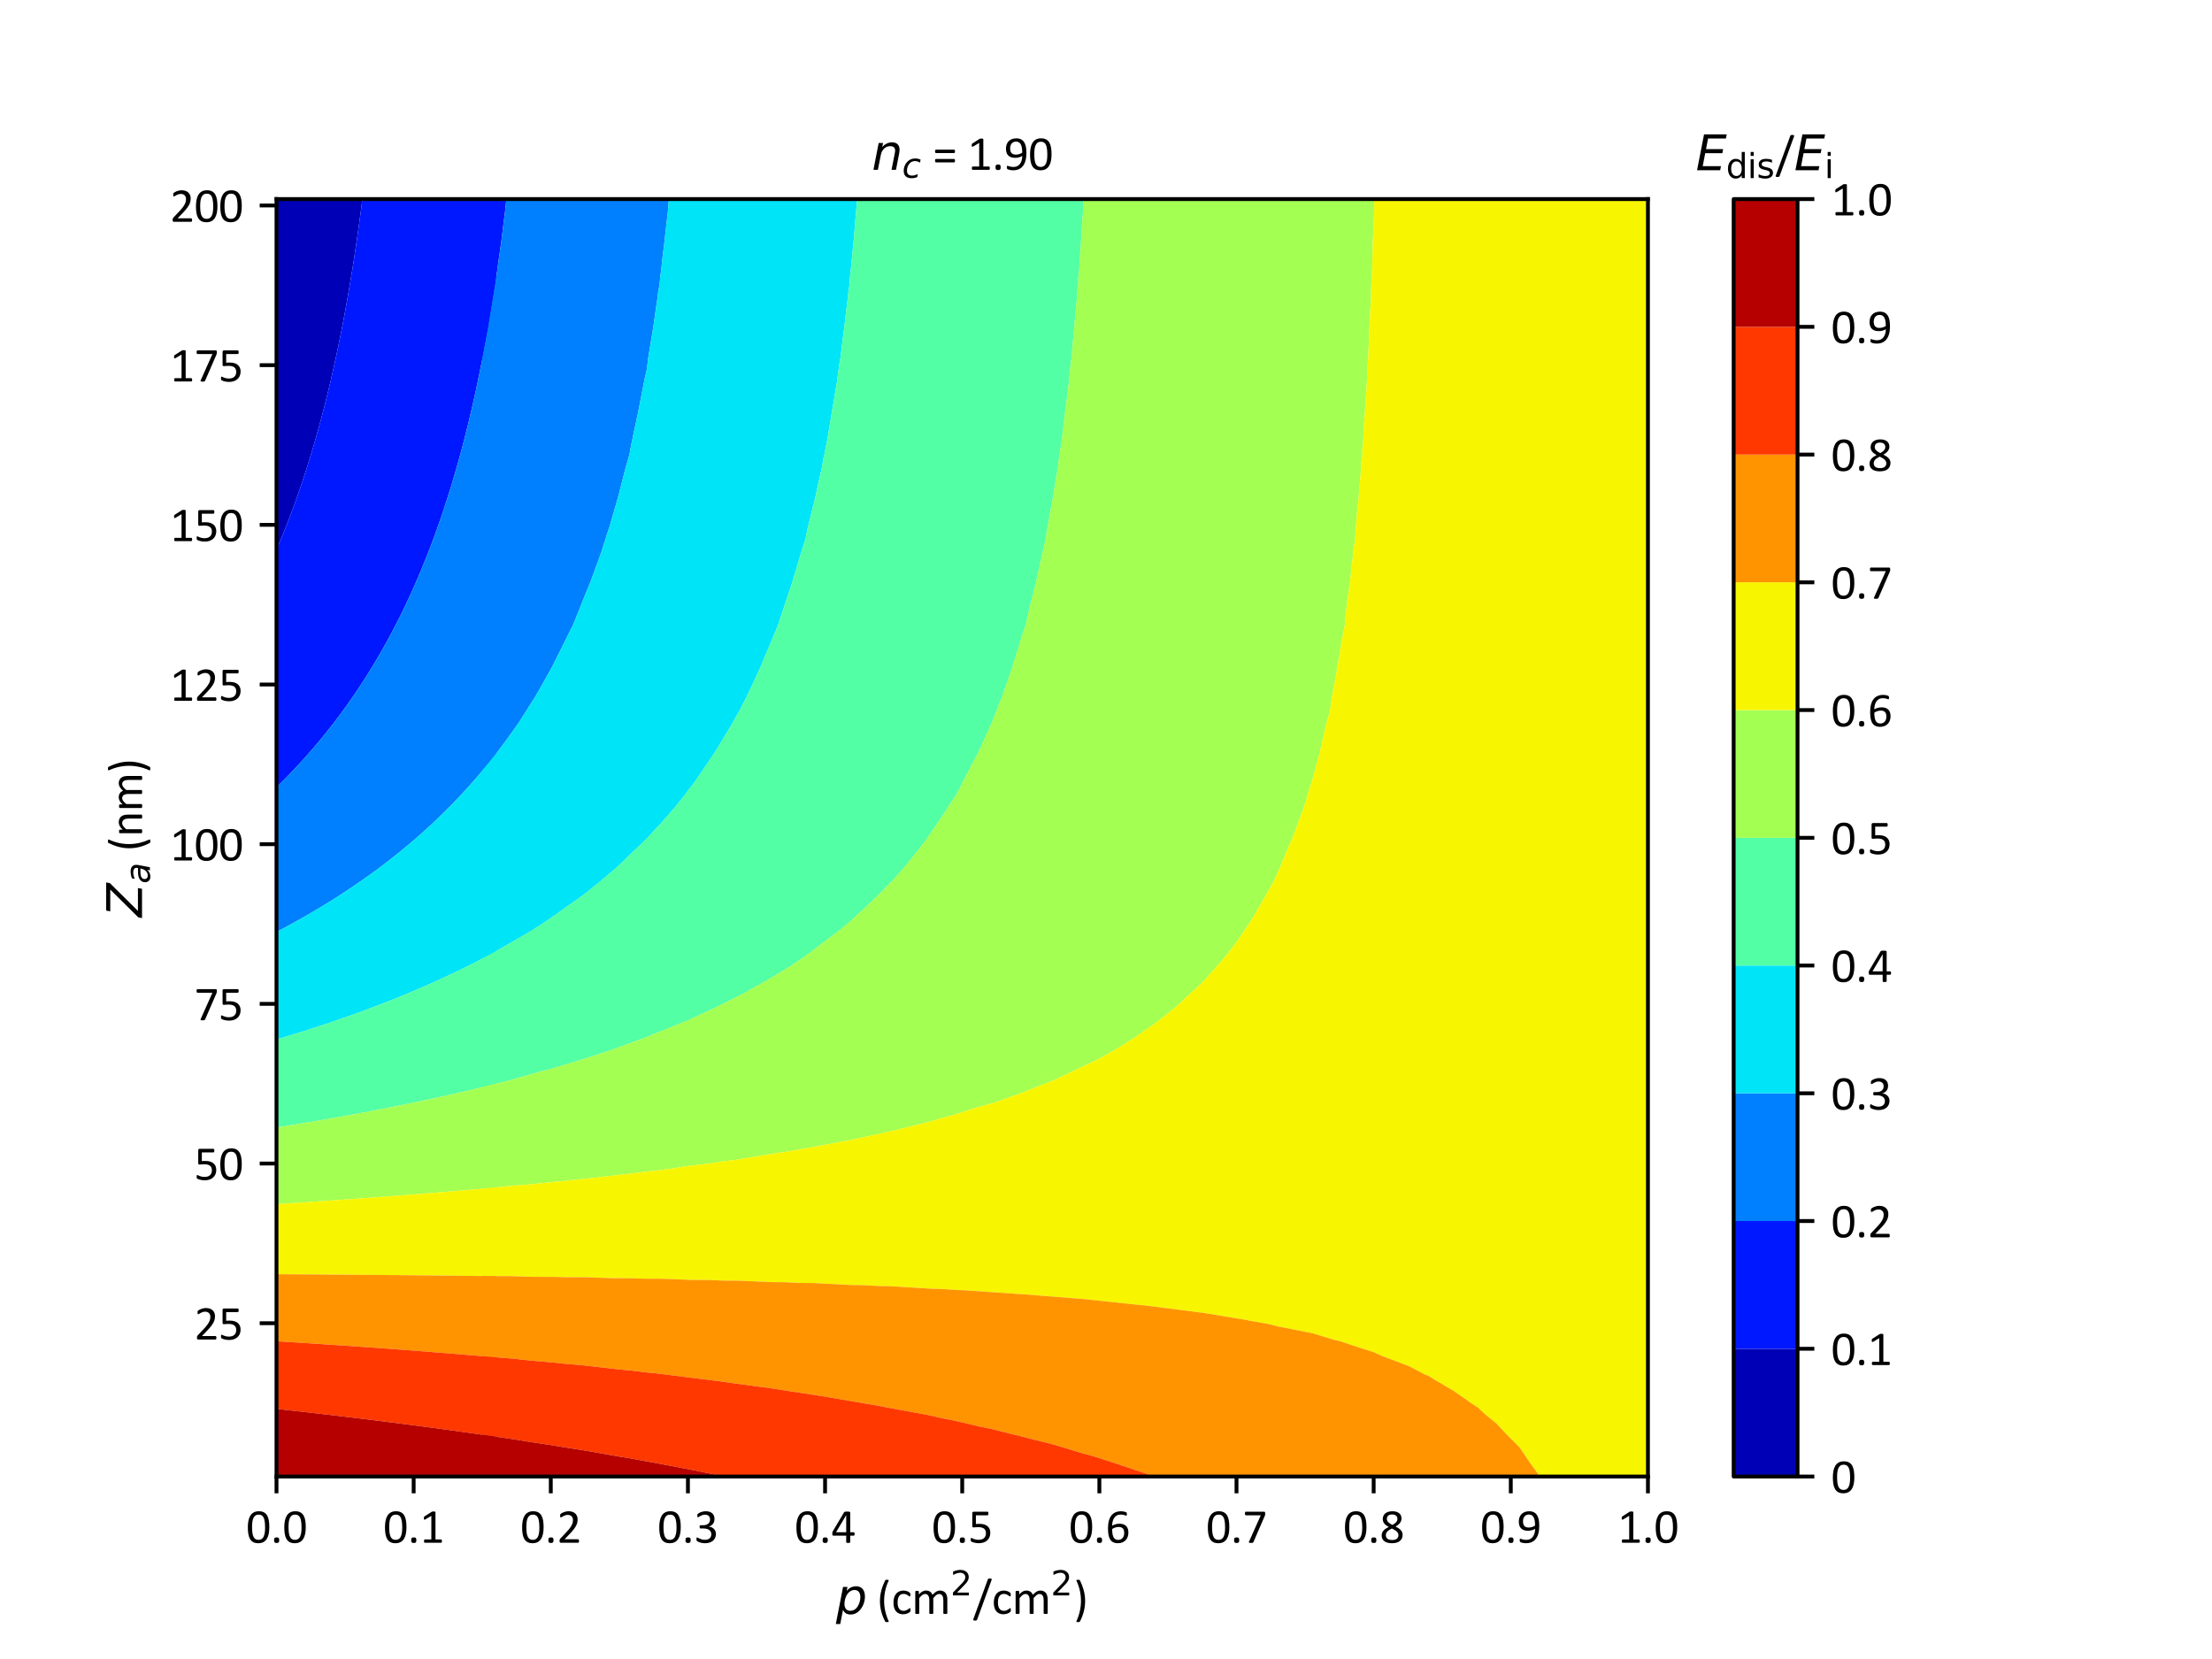 <?xml version="1.0" encoding="utf-8" standalone="no"?>
<!DOCTYPE svg PUBLIC "-//W3C//DTD SVG 1.1//EN"
  "http://www.w3.org/Graphics/SVG/1.1/DTD/svg11.dtd">
<svg xmlns:xlink="http://www.w3.org/1999/xlink" width="460.8pt" height="345.6pt" viewBox="0 0 460.8 345.6" xmlns="http://www.w3.org/2000/svg" version="1.1">
 <defs>
  <style type="text/css">*{stroke-linejoin: round; stroke-linecap: butt}</style>
 </defs>
 <g id="figure_1">
  <g id="patch_1">
   <path d="M 0 345.6 
L 460.8 345.6 
L 460.8 0 
L 0 0 
z
" style="fill: #ffffff"/>
  </g>
  <g id="axes_1">
   <g id="patch_2">
    <path d="M 57.6 307.584 
L 343.296 307.584 
L 343.296 41.472 
L 57.6 41.472 
z
" style="fill: #ffffff"/>
   </g>
   <g id="PathCollection_1">
    <path d="M 57.629 114.449 
L 58.038 113.486 
L 58.932 111.326 
L 59.034 111.069 
L 59.865 108.974 
L 59.959 108.73 
L 60.068 108.453 
L 60.243 108 
L 60.491 107.338 
L 60.609 107.026 
L 60.948 106.107 
L 61.474 104.674 
L 61.791 103.781 
L 62.306 102.321 
L 62.535 101.65 
L 62.576 101.533 
L 62.64 101.347 
L 62.726 101.087 
L 62.83 100.777 
L 62.967 100.373 
L 63.097 99.979 
L 63.705 98.118 
L 63.728 98.047 
L 63.737 98.021 
L 64.353 96.068 
L 64.478 95.669 
L 64.594 95.285 
L 64.691 94.969 
L 64.777 94.694 
L 64.877 94.359 
L 65.07 93.72 
L 65.559 92.048 
L 65.756 91.368 
L 66.362 89.211 
L 66.416 89.016 
L 66.514 88.668 
L 66.686 88.042 
L 66.903 87.223 
L 66.944 87.067 
L 67.103 86.463 
L 67.56 84.715 
L 67.82 83.68 
L 68.151 82.363 
L 68.371 81.458 
L 68.378 81.43 
L 68.388 81.389 
L 68.4 81.337 
L 68.413 81.282 
L 68.623 80.415 
L 68.876 79.332 
L 69.172 78.062 
L 69.523 76.504 
L 69.701 75.71 
L 69.741 75.528 
L 69.918 74.736 
L 70.107 73.84 
L 70.123 73.762 
L 70.198 73.409 
L 70.617 71.41 
L 70.839 70.311 
L 71.092 69.057 
L 71.268 68.15 
L 71.281 68.083 
L 71.287 68.056 
L 71.29 68.036 
L 71.471 67.109 
L 71.747 65.64 
L 71.912 64.757 
L 72.283 62.703 
L 72.337 62.405 
L 72.348 62.34 
L 72.512 61.43 
L 72.619 60.799 
L 72.677 60.456 
L 72.976 58.686 
L 73.074 58.104 
L 73.419 55.985 
L 73.457 55.752 
L 73.48 55.6 
L 73.613 54.778 
L 73.707 54.161 
L 73.763 53.803 
L 73.984 52.335 
L 74.119 51.451 
L 74.185 51.004 
L 74.464 49.099 
L 74.577 48.294 
L 74.587 48.223 
L 74.602 48.125 
L 74.617 48.012 
L 74.631 47.906 
L 74.739 47.151 
L 74.905 45.925 
L 75.059 44.798 
L 75.327 42.753 
L 75.367 42.446 
L 75.377 42.365 
L 75.492 41.472 
L 74.389 41.472 
L 72.866 41.472 
L 71.342 41.472 
L 69.818 41.472 
L 68.295 41.472 
L 66.771 41.472 
L 65.247 41.472 
L 63.723 41.472 
L 62.2 41.472 
L 60.676 41.472 
L 59.152 41.472 
L 57.629 41.472 
L 57.629 44.798 
L 57.629 48.125 
L 57.629 51.451 
L 57.629 54.778 
L 57.629 58.104 
L 57.629 61.43 
L 57.629 64.757 
L 57.629 68.083 
L 57.629 71.41 
L 57.629 74.736 
L 57.629 78.062 
L 57.629 81.389 
L 57.629 84.715 
L 57.629 88.042 
L 57.629 91.368 
L 57.629 94.694 
L 57.629 98.021 
L 57.629 101.347 
L 57.629 104.674 
L 57.629 108 
L 57.629 111.326 
" clip-path="url(#p35946cb0ed)" style="fill: #0000b6"/>
   </g>
   <g id="PathCollection_2">
    <path d="M 75.492 41.472 
L 75.377 42.365 
L 75.367 42.446 
L 75.327 42.753 
L 75.059 44.798 
L 74.905 45.925 
L 74.739 47.151 
L 74.631 47.906 
L 74.617 48.012 
L 74.602 48.125 
L 74.587 48.223 
L 74.577 48.294 
L 74.464 49.099 
L 74.185 51.004 
L 74.119 51.451 
L 73.984 52.335 
L 73.763 53.803 
L 73.707 54.161 
L 73.613 54.778 
L 73.48 55.6 
L 73.457 55.752 
L 73.419 55.985 
L 73.074 58.104 
L 72.976 58.686 
L 72.677 60.456 
L 72.619 60.799 
L 72.512 61.43 
L 72.348 62.34 
L 72.337 62.405 
L 72.283 62.703 
L 71.912 64.757 
L 71.747 65.64 
L 71.471 67.109 
L 71.29 68.036 
L 71.287 68.056 
L 71.281 68.083 
L 71.268 68.15 
L 71.092 69.057 
L 70.839 70.311 
L 70.617 71.41 
L 70.198 73.409 
L 70.123 73.762 
L 70.107 73.84 
L 69.918 74.736 
L 69.741 75.528 
L 69.701 75.71 
L 69.523 76.504 
L 69.172 78.062 
L 68.876 79.332 
L 68.623 80.415 
L 68.413 81.282 
L 68.4 81.337 
L 68.388 81.389 
L 68.378 81.43 
L 68.371 81.458 
L 68.151 82.363 
L 67.82 83.68 
L 67.56 84.715 
L 67.103 86.463 
L 66.944 87.067 
L 66.903 87.223 
L 66.686 88.042 
L 66.514 88.668 
L 66.416 89.016 
L 66.362 89.211 
L 65.756 91.368 
L 65.559 92.048 
L 65.07 93.72 
L 64.877 94.359 
L 64.777 94.694 
L 64.691 94.969 
L 64.594 95.285 
L 64.478 95.669 
L 64.353 96.068 
L 63.737 98.021 
L 63.728 98.047 
L 63.705 98.118 
L 63.097 99.979 
L 62.967 100.373 
L 62.83 100.777 
L 62.726 101.087 
L 62.64 101.347 
L 62.576 101.533 
L 62.535 101.65 
L 62.306 102.321 
L 61.791 103.781 
L 61.474 104.674 
L 60.948 106.107 
L 60.609 107.026 
L 60.491 107.338 
L 60.243 108 
L 60.068 108.453 
L 59.959 108.73 
L 59.865 108.974 
L 59.034 111.069 
L 58.932 111.326 
L 58.038 113.486 
L 57.629 114.449 
L 57.629 114.653 
L 57.629 117.979 
L 57.629 121.306 
L 57.629 124.632 
L 57.629 127.958 
L 57.629 131.285 
L 57.629 134.611 
L 57.629 137.938 
L 57.629 141.264 
L 57.629 144.59 
L 57.629 147.917 
L 57.629 151.243 
L 57.629 154.57 
L 57.629 157.896 
L 57.629 161.222 
L 57.629 163.967 
L 57.764 163.836 
L 58.496 163.117 
L 59.418 162.197 
L 59.799 161.807 
L 60.369 161.222 
L 61.215 160.332 
L 61.295 160.248 
L 62.621 158.816 
L 63.459 157.896 
L 63.677 157.65 
L 63.796 157.512 
L 64.636 156.561 
L 65.518 155.544 
L 65.868 155.131 
L 66.021 154.952 
L 66.343 154.57 
L 66.91 153.885 
L 67.146 153.595 
L 67.204 153.524 
L 67.312 153.388 
L 68.563 151.83 
L 69.027 151.243 
L 69.661 150.416 
L 70.08 149.863 
L 70.474 149.348 
L 70.819 148.891 
L 71.458 148.022 
L 71.484 147.987 
L 71.536 147.917 
L 71.642 147.769 
L 71.896 147.416 
L 72.238 146.943 
L 72.348 146.787 
L 72.487 146.587 
L 73.083 145.737 
L 73.88 144.59 
L 74.183 144.14 
L 75.445 142.238 
L 75.453 142.226 
L 76.076 141.264 
L 76.4 140.751 
L 76.569 140.479 
L 76.689 140.29 
L 77.734 138.586 
L 78.127 137.938 
L 78.757 136.863 
L 79.362 135.822 
L 79.448 135.675 
L 79.5 135.585 
L 79.597 135.414 
L 79.882 134.909 
L 80.053 134.611 
L 80.146 134.444 
L 80.197 134.351 
L 80.593 133.637 
L 81.118 132.667 
L 81.856 131.285 
L 81.967 131.07 
L 82.096 130.819 
L 82.744 129.565 
L 83.067 128.933 
L 83.545 127.971 
L 83.547 127.966 
L 83.551 127.958 
L 83.566 127.927 
L 84.029 126.984 
L 84.325 126.364 
L 84.997 124.942 
L 85.081 124.765 
L 85.144 124.632 
L 85.86 123.062 
L 86.213 122.28 
L 86.623 121.345 
L 86.641 121.306 
L 86.679 121.215 
L 87.063 120.331 
L 87.348 119.657 
L 88.048 117.979 
L 88.085 117.888 
L 88.151 117.723 
L 88.787 116.147 
L 88.995 115.627 
L 89.236 115.006 
L 89.314 114.808 
L 89.375 114.653 
L 89.415 114.548 
L 89.439 114.484 
L 89.749 113.679 
L 90.178 112.53 
L 90.623 111.326 
L 90.967 110.363 
L 91.461 108.974 
L 91.481 108.917 
L 91.802 108 
L 91.927 107.631 
L 92.005 107.395 
L 92.131 107.026 
L 92.81 104.971 
L 92.908 104.674 
L 93.432 103.019 
L 93.654 102.321 
L 93.675 102.252 
L 93.787 101.898 
L 93.957 101.347 
L 94.179 100.603 
L 94.249 100.373 
L 94.489 99.558 
L 94.942 98.021 
L 95.24 96.97 
L 95.607 95.669 
L 95.843 94.804 
L 95.873 94.694 
L 95.921 94.513 
L 96.137 93.72 
L 96.379 92.803 
L 96.754 91.368 
L 97.034 90.256 
L 97.346 89.016 
L 97.422 88.708 
L 97.589 88.042 
L 97.713 87.52 
L 97.797 87.163 
L 97.82 87.067 
L 97.953 86.495 
L 98.372 84.715 
L 98.503 84.135 
L 98.903 82.363 
L 99.058 81.65 
L 99.082 81.543 
L 99.116 81.389 
L 99.198 81.001 
L 99.326 80.415 
L 99.489 79.635 
L 99.818 78.062 
L 100.062 76.85 
L 100.292 75.71 
L 100.332 75.509 
L 100.487 74.736 
L 100.663 73.799 
L 100.67 73.762 
L 100.705 73.581 
L 101.113 71.41 
L 101.312 70.31 
L 101.539 69.057 
L 101.688 68.199 
L 101.698 68.142 
L 101.709 68.083 
L 101.717 68.034 
L 101.723 67.999 
L 101.879 67.109 
L 102.151 65.487 
L 102.273 64.757 
L 102.522 63.216 
L 102.654 62.405 
L 102.684 62.215 
L 102.808 61.43 
L 102.942 60.561 
L 103.21 58.789 
L 103.314 58.104 
L 103.325 58.025 
L 103.34 57.921 
L 103.34 54.778 
L 103.34 51.451 
L 103.34 48.125 
L 103.34 44.798 
L 103.34 41.472 
L 101.816 41.472 
L 100.293 41.472 
L 98.769 41.472 
L 97.245 41.472 
L 95.721 41.472 
L 94.198 41.472 
L 92.674 41.472 
L 91.15 41.472 
L 89.627 41.472 
L 88.103 41.472 
L 86.579 41.472 
L 85.055 41.472 
L 83.532 41.472 
L 82.008 41.472 
L 80.484 41.472 
L 78.961 41.472 
L 77.437 41.472 
L 75.913 41.472 
" clip-path="url(#p35946cb0ed)" style="fill: #0018ff"/>
   </g>
   <g id="PathCollection_3">
    <path d="M 103.34 57.921 
L 103.325 58.025 
L 103.314 58.104 
L 103.21 58.789 
L 102.942 60.561 
L 102.808 61.43 
L 102.684 62.215 
L 102.654 62.405 
L 102.522 63.216 
L 102.273 64.757 
L 102.151 65.487 
L 101.879 67.109 
L 101.723 67.999 
L 101.717 68.034 
L 101.709 68.083 
L 101.698 68.142 
L 101.688 68.199 
L 101.539 69.057 
L 101.312 70.31 
L 101.113 71.41 
L 100.705 73.581 
L 100.67 73.762 
L 100.663 73.799 
L 100.487 74.736 
L 100.332 75.509 
L 100.292 75.71 
L 100.062 76.85 
L 99.818 78.062 
L 99.489 79.635 
L 99.326 80.415 
L 99.198 81.001 
L 99.116 81.389 
L 99.082 81.543 
L 99.058 81.65 
L 98.903 82.363 
L 98.503 84.135 
L 98.372 84.715 
L 97.953 86.495 
L 97.82 87.067 
L 97.797 87.163 
L 97.713 87.52 
L 97.589 88.042 
L 97.422 88.708 
L 97.346 89.016 
L 97.034 90.256 
L 96.754 91.368 
L 96.379 92.803 
L 96.137 93.72 
L 95.921 94.513 
L 95.873 94.694 
L 95.843 94.804 
L 95.607 95.669 
L 95.24 96.97 
L 94.942 98.021 
L 94.489 99.558 
L 94.249 100.373 
L 94.179 100.603 
L 93.957 101.347 
L 93.787 101.898 
L 93.675 102.252 
L 93.654 102.321 
L 93.432 103.019 
L 92.908 104.674 
L 92.81 104.971 
L 92.131 107.026 
L 92.005 107.395 
L 91.927 107.631 
L 91.802 108 
L 91.481 108.917 
L 91.461 108.974 
L 90.967 110.363 
L 90.623 111.326 
L 90.178 112.53 
L 89.749 113.679 
L 89.439 114.484 
L 89.415 114.548 
L 89.375 114.653 
L 89.314 114.808 
L 89.236 115.006 
L 88.995 115.627 
L 88.787 116.147 
L 88.151 117.723 
L 88.085 117.888 
L 88.048 117.979 
L 87.348 119.657 
L 87.063 120.331 
L 86.679 121.215 
L 86.641 121.306 
L 86.623 121.345 
L 86.213 122.28 
L 85.86 123.062 
L 85.144 124.632 
L 85.081 124.765 
L 84.997 124.942 
L 84.325 126.364 
L 84.029 126.984 
L 83.566 127.927 
L 83.551 127.958 
L 83.547 127.966 
L 83.545 127.971 
L 83.067 128.933 
L 82.744 129.565 
L 82.096 130.819 
L 81.967 131.07 
L 81.856 131.285 
L 81.118 132.667 
L 80.593 133.637 
L 80.197 134.351 
L 80.146 134.444 
L 80.053 134.611 
L 79.882 134.909 
L 79.597 135.414 
L 79.5 135.585 
L 79.448 135.675 
L 79.362 135.822 
L 78.757 136.863 
L 78.127 137.938 
L 77.734 138.586 
L 76.689 140.29 
L 76.569 140.479 
L 76.4 140.751 
L 76.076 141.264 
L 75.453 142.226 
L 75.445 142.238 
L 74.183 144.14 
L 73.88 144.59 
L 73.083 145.737 
L 72.487 146.587 
L 72.348 146.787 
L 72.238 146.943 
L 71.896 147.416 
L 71.642 147.769 
L 71.536 147.917 
L 71.484 147.987 
L 71.458 148.022 
L 70.819 148.891 
L 70.474 149.348 
L 70.08 149.863 
L 69.661 150.416 
L 69.027 151.243 
L 68.563 151.83 
L 67.312 153.388 
L 67.204 153.524 
L 67.146 153.595 
L 66.91 153.885 
L 66.343 154.57 
L 66.021 154.952 
L 65.868 155.131 
L 65.518 155.544 
L 64.636 156.561 
L 63.796 157.512 
L 63.677 157.65 
L 63.459 157.896 
L 62.621 158.816 
L 61.295 160.248 
L 61.215 160.332 
L 60.369 161.222 
L 59.799 161.807 
L 59.418 162.197 
L 58.496 163.117 
L 57.764 163.836 
L 57.629 163.967 
L 57.629 164.549 
L 57.629 167.875 
L 57.629 171.202 
L 57.629 174.528 
L 57.629 177.854 
L 57.629 181.181 
L 57.629 184.507 
L 57.629 187.834 
L 57.629 191.16 
L 57.629 194.13 
L 57.841 194.022 
L 58.347 193.758 
L 58.81 193.512 
L 59.948 192.897 
L 60.394 192.648 
L 60.906 192.37 
L 61.899 191.816 
L 62.38 191.554 
L 63.08 191.16 
L 63.66 190.825 
L 63.803 190.74 
L 64.793 190.168 
L 66.042 189.425 
L 66.402 189.215 
L 67.083 188.808 
L 67.144 188.772 
L 67.5 188.552 
L 68.447 187.972 
L 68.67 187.834 
L 69.847 187.094 
L 70.214 186.859 
L 70.259 186.83 
L 70.286 186.812 
L 71.913 185.754 
L 72.733 185.207 
L 72.969 185.053 
L 73.786 184.507 
L 74.245 184.192 
L 74.672 183.891 
L 75.665 183.202 
L 76.238 182.797 
L 76.553 182.578 
L 77.147 182.155 
L 77.905 181.604 
L 78.483 181.181 
L 79.578 180.361 
L 79.783 180.207 
L 81.098 179.193 
L 81.869 178.584 
L 82.111 178.397 
L 82.799 177.854 
L 83.333 177.42 
L 83.975 176.886 
L 84.751 176.25 
L 85.475 175.644 
L 85.542 175.589 
L 85.645 175.502 
L 86.677 174.616 
L 86.779 174.528 
L 87.031 174.304 
L 87.884 173.554 
L 88.452 173.04 
L 89.027 172.511 
L 89.873 171.741 
L 90.454 171.202 
L 91.043 170.637 
L 91.306 170.381 
L 91.995 169.72 
L 92.886 168.849 
L 93.296 168.438 
L 93.857 167.875 
L 94.728 166.977 
L 94.801 166.901 
L 96.146 165.475 
L 97.004 164.549 
L 97.203 164.327 
L 97.31 164.206 
L 98.172 163.245 
L 99.095 162.197 
L 99.424 161.815 
L 99.587 161.627 
L 99.932 161.222 
L 100.742 160.251 
L 100.744 160.248 
L 102.119 158.557 
L 102.647 157.896 
L 103.203 157.177 
L 103.34 156.992 
L 103.34 154.57 
L 103.34 151.243 
L 103.34 147.917 
L 103.34 144.59 
L 103.34 141.264 
L 103.34 137.938 
L 103.34 134.611 
L 103.34 131.285 
L 103.34 127.958 
L 103.34 124.632 
L 103.34 121.306 
L 103.34 117.979 
L 103.34 114.653 
L 103.34 111.326 
L 103.34 108 
L 103.34 104.674 
L 103.34 101.347 
L 103.34 98.021 
L 103.34 94.694 
L 103.34 91.368 
L 103.34 88.042 
L 103.34 84.715 
L 103.34 81.389 
L 103.34 78.062 
L 103.34 74.736 
L 103.34 71.41 
L 103.34 68.083 
L 103.34 64.757 
L 103.34 61.43 
L 103.34 58.104 
" clip-path="url(#p35946cb0ed)" style="fill: #0080ff"/>
   </g>
   <g id="PathCollection_4">
    <path d="M 103.34 156.992 
L 103.203 157.177 
L 102.647 157.896 
L 102.119 158.557 
L 100.744 160.248 
L 100.742 160.251 
L 99.932 161.222 
L 99.587 161.627 
L 99.424 161.815 
L 99.095 162.197 
L 98.172 163.245 
L 97.31 164.206 
L 97.203 164.327 
L 97.004 164.549 
L 96.146 165.475 
L 94.801 166.901 
L 94.728 166.977 
L 93.857 167.875 
L 93.296 168.438 
L 92.886 168.849 
L 91.995 169.72 
L 91.306 170.381 
L 91.043 170.637 
L 90.454 171.202 
L 89.873 171.741 
L 89.027 172.511 
L 88.452 173.04 
L 87.884 173.554 
L 87.031 174.304 
L 86.779 174.528 
L 86.677 174.616 
L 85.645 175.502 
L 85.542 175.589 
L 85.475 175.644 
L 84.751 176.25 
L 83.975 176.886 
L 83.333 177.42 
L 82.799 177.854 
L 82.111 178.397 
L 81.869 178.584 
L 81.098 179.193 
L 79.783 180.207 
L 79.578 180.361 
L 78.483 181.181 
L 77.905 181.604 
L 77.147 182.155 
L 76.553 182.578 
L 76.238 182.797 
L 75.665 183.202 
L 74.672 183.891 
L 74.245 184.192 
L 73.786 184.507 
L 72.969 185.053 
L 72.733 185.207 
L 71.913 185.754 
L 70.286 186.812 
L 70.259 186.83 
L 70.214 186.859 
L 69.847 187.094 
L 68.67 187.834 
L 68.447 187.972 
L 67.5 188.552 
L 67.144 188.772 
L 67.083 188.808 
L 66.402 189.215 
L 66.042 189.425 
L 64.793 190.168 
L 63.803 190.74 
L 63.66 190.825 
L 63.08 191.16 
L 62.38 191.554 
L 61.899 191.816 
L 60.906 192.37 
L 60.394 192.648 
L 59.948 192.897 
L 58.81 193.512 
L 58.347 193.758 
L 57.841 194.022 
L 57.629 194.13 
L 57.629 194.486 
L 57.629 197.813 
L 57.629 201.139 
L 57.629 204.466 
L 57.629 207.792 
L 57.629 211.118 
L 57.629 214.445 
L 57.629 216.53 
L 57.877 216.461 
L 58.473 216.289 
L 60.051 215.81 
L 60.291 215.74 
L 61.109 215.49 
L 61.149 215.478 
L 61.343 215.419 
L 62.782 214.971 
L 64.442 214.445 
L 64.93 214.288 
L 65.035 214.253 
L 65.7 214.035 
L 66.768 213.69 
L 67.273 213.521 
L 67.428 213.471 
L 69.112 212.903 
L 69.506 212.764 
L 70.093 212.566 
L 70.792 212.32 
L 71.744 211.996 
L 72.768 211.632 
L 72.951 211.57 
L 74.222 211.118 
L 74.365 211.066 
L 74.423 211.044 
L 75.803 210.537 
L 76.041 210.447 
L 76.972 210.104 
L 78.099 209.673 
L 78.648 209.469 
L 79.323 209.21 
L 79.568 209.119 
L 80.48 208.766 
L 81.233 208.469 
L 81.58 208.334 
L 82.927 207.792 
L 83.344 207.622 
L 84.035 207.337 
L 84.924 206.973 
L 85.294 206.818 
L 85.486 206.736 
L 85.552 206.707 
L 87.271 205.976 
L 87.866 205.713 
L 88.304 205.526 
L 89.353 205.063 
L 89.81 204.866 
L 90.708 204.466 
L 91.115 204.279 
L 91.193 204.243 
L 92.332 203.72 
L 93.205 203.305 
L 93.915 202.977 
L 94.536 202.68 
L 94.839 202.54 
L 95.728 202.113 
L 96.423 201.773 
L 96.716 201.631 
L 97.702 201.139 
L 98.231 200.873 
L 98.386 200.793 
L 99.613 200.165 
L 99.801 200.066 
L 99.872 200.028 
L 100.637 199.627 
L 101.1 199.376 
L 102.253 198.767 
L 103.264 198.216 
L 103.34 198.173 
L 103.34 197.813 
L 103.34 194.486 
L 103.34 191.16 
L 103.34 187.834 
L 103.34 184.507 
L 103.34 181.181 
L 103.34 177.854 
L 103.34 174.528 
L 103.34 171.202 
L 103.34 167.875 
L 103.34 164.549 
L 103.34 161.222 
L 103.34 157.896 
" clip-path="url(#p35946cb0ed)" style="fill: #00e4f8"/>
   </g>
   <g id="PathCollection_5">
    <path d="M 103.34 198.173 
L 103.264 198.216 
L 102.253 198.767 
L 101.1 199.376 
L 100.637 199.627 
L 99.872 200.028 
L 99.801 200.066 
L 99.613 200.165 
L 98.386 200.793 
L 98.231 200.873 
L 97.702 201.139 
L 96.716 201.631 
L 96.423 201.773 
L 95.728 202.113 
L 94.839 202.54 
L 94.536 202.68 
L 93.915 202.977 
L 93.205 203.305 
L 92.332 203.72 
L 91.193 204.243 
L 91.115 204.279 
L 90.708 204.466 
L 89.81 204.866 
L 89.353 205.063 
L 88.304 205.526 
L 87.866 205.713 
L 87.271 205.976 
L 85.552 206.707 
L 85.486 206.736 
L 85.294 206.818 
L 84.924 206.973 
L 84.035 207.337 
L 83.344 207.622 
L 82.927 207.792 
L 81.58 208.334 
L 81.233 208.469 
L 80.48 208.766 
L 79.568 209.119 
L 79.323 209.21 
L 78.648 209.469 
L 78.099 209.673 
L 76.972 210.104 
L 76.041 210.447 
L 75.803 210.537 
L 74.423 211.044 
L 74.365 211.066 
L 74.222 211.118 
L 72.951 211.57 
L 72.768 211.632 
L 71.744 211.996 
L 70.792 212.32 
L 70.093 212.566 
L 69.506 212.764 
L 69.112 212.903 
L 67.428 213.471 
L 67.273 213.521 
L 66.768 213.69 
L 65.7 214.035 
L 65.035 214.253 
L 64.93 214.288 
L 64.442 214.445 
L 62.782 214.971 
L 61.343 215.419 
L 61.149 215.478 
L 61.109 215.49 
L 60.291 215.74 
L 60.051 215.81 
L 58.473 216.289 
L 57.877 216.461 
L 57.629 216.53 
L 57.629 217.771 
L 57.629 221.098 
L 57.629 224.424 
L 57.629 227.75 
L 57.629 231.077 
L 57.629 234.403 
L 57.629 234.875 
L 57.832 234.847 
L 58.84 234.686 
L 59.373 234.603 
L 60.61 234.403 
L 61.806 234.209 
L 61.956 234.183 
L 62.555 234.082 
L 64.09 233.831 
L 64.531 233.755 
L 66.295 233.455 
L 66.357 233.445 
L 66.451 233.429 
L 67.193 233.301 
L 67.284 233.284 
L 69.156 232.958 
L 69.473 232.899 
L 70.142 232.782 
L 70.6 232.696 
L 71.974 232.456 
L 72.627 232.332 
L 73.089 232.251 
L 73.924 232.094 
L 74.785 231.941 
L 75.785 231.751 
L 76.033 231.707 
L 77.255 231.475 
L 77.592 231.415 
L 78.946 231.155 
L 78.974 231.15 
L 79.355 231.077 
L 80.391 230.874 
L 80.597 230.831 
L 81.912 230.571 
L 82.112 230.529 
L 83.184 230.317 
L 83.955 230.153 
L 84.846 229.976 
L 85.282 229.883 
L 85.97 229.746 
L 87.321 229.457 
L 87.778 229.365 
L 88.455 229.22 
L 88.749 229.161 
L 90.696 228.741 
L 90.707 228.739 
L 90.774 228.725 
L 91.864 228.483 
L 93.166 228.195 
L 95.127 227.75 
L 95.601 227.641 
L 95.928 227.564 
L 96.254 227.487 
L 98.022 227.075 
L 99.277 226.776 
L 99.789 226.652 
L 99.874 226.63 
L 100.674 226.435 
L 100.925 226.37 
L 102.528 225.977 
L 103.072 225.835 
L 103.34 225.763 
L 103.34 224.424 
L 103.34 221.098 
L 103.34 217.771 
L 103.34 214.445 
L 103.34 211.118 
L 103.34 207.792 
L 103.34 204.466 
L 103.34 201.139 
" clip-path="url(#p35946cb0ed)" style="fill: #53ffa4"/>
   </g>
   <g id="PathCollection_6">
    <path d="M 103.34 225.763 
L 103.072 225.835 
L 102.528 225.977 
L 100.925 226.37 
L 100.674 226.435 
L 99.874 226.63 
L 99.789 226.652 
L 99.277 226.776 
L 98.022 227.075 
L 96.254 227.487 
L 95.928 227.564 
L 95.601 227.641 
L 95.127 227.75 
L 93.166 228.195 
L 91.864 228.483 
L 90.774 228.725 
L 90.707 228.739 
L 90.696 228.741 
L 88.749 229.161 
L 88.455 229.22 
L 87.778 229.365 
L 87.321 229.457 
L 85.97 229.746 
L 85.282 229.883 
L 84.846 229.976 
L 83.955 230.153 
L 83.184 230.317 
L 82.112 230.529 
L 81.912 230.571 
L 80.597 230.831 
L 80.391 230.874 
L 79.355 231.077 
L 78.974 231.15 
L 78.946 231.155 
L 77.592 231.415 
L 77.255 231.475 
L 76.033 231.707 
L 75.785 231.751 
L 74.785 231.941 
L 73.924 232.094 
L 73.089 232.251 
L 72.627 232.332 
L 71.974 232.456 
L 70.6 232.696 
L 70.142 232.782 
L 69.473 232.899 
L 69.156 232.958 
L 67.284 233.284 
L 67.193 233.301 
L 66.451 233.429 
L 66.357 233.445 
L 66.295 233.455 
L 64.531 233.755 
L 64.09 233.831 
L 62.555 234.082 
L 61.956 234.183 
L 61.806 234.209 
L 60.61 234.403 
L 59.373 234.603 
L 58.84 234.686 
L 57.832 234.847 
L 57.629 234.875 
L 57.629 237.73 
L 57.629 241.056 
L 57.629 244.382 
L 57.629 247.709 
L 57.629 250.846 
L 57.665 250.844 
L 59.025 250.758 
L 59.288 250.738 
L 60.604 250.655 
L 60.75 250.644 
L 61.984 250.565 
L 62.43 250.531 
L 63.613 250.456 
L 63.837 250.439 
L 64.942 250.368 
L 65.575 250.32 
L 66.622 250.253 
L 66.924 250.23 
L 67.897 250.168 
L 68.721 250.105 
L 69.631 250.046 
L 70.011 250.017 
L 70.851 249.963 
L 71.869 249.885 
L 72.638 249.835 
L 73.1 249.799 
L 73.803 249.754 
L 75.019 249.66 
L 75.644 249.619 
L 76.19 249.577 
L 76.752 249.541 
L 78.172 249.431 
L 78.65 249.399 
L 79.28 249.35 
L 79.7 249.323 
L 81.327 249.196 
L 81.655 249.175 
L 82.372 249.119 
L 82.646 249.101 
L 84.484 248.957 
L 84.659 248.945 
L 85.464 248.882 
L 85.589 248.874 
L 87.643 248.712 
L 87.662 248.71 
L 88.009 248.683 
L 88.474 248.646 
L 88.602 248.635 
L 90.484 248.484 
L 91.236 248.42 
L 91.952 248.362 
L 93.278 248.255 
L 94.899 248.116 
L 95.308 248.082 
L 96.066 248.021 
L 98.578 247.803 
L 98.673 247.795 
L 98.849 247.781 
L 98.906 247.776 
L 99.678 247.709 
L 101.494 247.549 
L 101.626 247.537 
L 102.05 247.497 
L 103.196 247.396 
L 103.34 247.379 
L 103.34 244.382 
L 103.34 241.056 
L 103.34 237.73 
L 103.34 234.403 
L 103.34 231.077 
L 103.34 227.75 
" clip-path="url(#p35946cb0ed)" style="fill: #a4ff53"/>
   </g>
   <g id="PathCollection_7">
    <path d="M 103.34 247.379 
L 103.196 247.396 
L 102.05 247.497 
L 101.626 247.537 
L 101.494 247.549 
L 99.678 247.709 
L 98.906 247.776 
L 98.849 247.781 
L 98.673 247.795 
L 98.578 247.803 
L 96.066 248.021 
L 95.308 248.082 
L 94.899 248.116 
L 93.278 248.255 
L 91.952 248.362 
L 91.236 248.42 
L 90.484 248.484 
L 88.602 248.635 
L 88.474 248.646 
L 88.009 248.683 
L 87.662 248.71 
L 87.643 248.712 
L 85.589 248.874 
L 85.464 248.882 
L 84.659 248.945 
L 84.484 248.957 
L 82.646 249.101 
L 82.372 249.119 
L 81.655 249.175 
L 81.327 249.196 
L 79.7 249.323 
L 79.28 249.35 
L 78.65 249.399 
L 78.172 249.431 
L 76.752 249.541 
L 76.19 249.577 
L 75.644 249.619 
L 75.019 249.66 
L 73.803 249.754 
L 73.1 249.799 
L 72.638 249.835 
L 71.869 249.885 
L 70.851 249.963 
L 70.011 250.017 
L 69.631 250.046 
L 68.721 250.105 
L 67.897 250.168 
L 66.924 250.23 
L 66.622 250.253 
L 65.575 250.32 
L 64.942 250.368 
L 63.837 250.439 
L 63.613 250.456 
L 62.43 250.531 
L 61.984 250.565 
L 60.75 250.644 
L 60.604 250.655 
L 59.288 250.738 
L 59.025 250.758 
L 57.665 250.844 
L 57.629 250.846 
L 57.629 251.035 
L 57.629 254.362 
L 57.629 257.688 
L 57.629 261.014 
L 57.629 264.341 
L 57.629 265.441 
L 57.838 265.444 
L 58.646 265.445 
L 59.663 265.457 
L 60.464 265.458 
L 60.889 265.463 
L 61.685 265.464 
L 62.72 265.476 
L 63.508 265.477 
L 63.94 265.482 
L 64.724 265.483 
L 65.776 265.496 
L 66.551 265.497 
L 66.991 265.503 
L 67.762 265.504 
L 68.833 265.517 
L 69.595 265.519 
L 70.043 265.524 
L 70.799 265.526 
L 71.891 265.54 
L 72.638 265.542 
L 73.095 265.548 
L 73.836 265.549 
L 74.95 265.564 
L 75.681 265.566 
L 76.147 265.572 
L 76.872 265.574 
L 78.009 265.59 
L 78.723 265.592 
L 79.199 265.598 
L 79.907 265.6 
L 81.069 265.617 
L 81.765 265.619 
L 82.252 265.626 
L 82.942 265.628 
L 84.129 265.645 
L 84.807 265.647 
L 85.305 265.655 
L 85.976 265.657 
L 87.19 265.675 
L 87.849 265.678 
L 88.358 265.685 
L 89.01 265.688 
L 90.252 265.707 
L 90.891 265.709 
L 91.411 265.717 
L 92.042 265.72 
L 93.315 265.74 
L 93.932 265.743 
L 94.465 265.751 
L 95.074 265.754 
L 96.378 265.775 
L 96.972 265.778 
L 97.519 265.787 
L 98.105 265.79 
L 99.443 265.812 
L 100.013 265.815 
L 100.574 265.825 
L 101.135 265.828 
L 102.508 265.851 
L 103.053 265.854 
L 103.34 265.855 
L 103.34 264.341 
L 103.34 261.014 
L 103.34 257.688 
L 103.34 254.362 
L 103.34 251.035 
L 103.34 247.709 
" clip-path="url(#p35946cb0ed)" style="fill: #f8f500"/>
   </g>
   <g id="PathCollection_8">
    <path d="M 103.34 265.855 
L 103.053 265.854 
L 102.508 265.851 
L 101.135 265.828 
L 100.574 265.825 
L 100.013 265.815 
L 99.443 265.812 
L 98.105 265.79 
L 97.519 265.787 
L 96.972 265.778 
L 96.378 265.775 
L 95.074 265.754 
L 94.465 265.751 
L 93.932 265.743 
L 93.315 265.74 
L 92.042 265.72 
L 91.411 265.717 
L 90.891 265.709 
L 90.252 265.707 
L 89.01 265.688 
L 88.358 265.685 
L 87.849 265.678 
L 87.19 265.675 
L 85.976 265.657 
L 85.305 265.655 
L 84.807 265.647 
L 84.129 265.645 
L 82.942 265.628 
L 82.252 265.626 
L 81.765 265.619 
L 81.069 265.617 
L 79.907 265.6 
L 79.199 265.598 
L 78.723 265.592 
L 78.009 265.59 
L 76.872 265.574 
L 76.147 265.572 
L 75.681 265.566 
L 74.95 265.564 
L 73.836 265.549 
L 73.095 265.548 
L 72.638 265.542 
L 71.891 265.54 
L 70.799 265.526 
L 70.043 265.524 
L 69.595 265.519 
L 68.833 265.517 
L 67.762 265.504 
L 66.991 265.503 
L 66.551 265.497 
L 65.776 265.496 
L 64.724 265.483 
L 63.94 265.482 
L 63.508 265.477 
L 62.72 265.476 
L 61.685 265.464 
L 60.889 265.463 
L 60.464 265.458 
L 59.663 265.457 
L 58.646 265.445 
L 57.838 265.444 
L 57.629 265.441 
L 57.629 267.667 
L 57.629 270.994 
L 57.629 274.32 
L 57.629 277.646 
L 57.629 279.41 
L 57.967 279.431 
L 58.326 279.451 
L 60.029 279.559 
L 60.31 279.575 
L 61.051 279.622 
L 61.289 279.636 
L 63.166 279.756 
L 63.321 279.765 
L 64.135 279.818 
L 64.249 279.824 
L 66.306 279.958 
L 66.332 279.96 
L 66.92 279.999 
L 67.24 280.02 
L 69.205 280.149 
L 69.755 280.188 
L 70.531 280.24 
L 72.041 280.34 
L 72.552 280.375 
L 73.828 280.465 
L 74.873 280.536 
L 75.225 280.56 
L 77.131 280.696 
L 77.699 280.735 
L 80.4 280.931 
L 80.441 280.934 
L 80.521 280.939 
L 80.976 280.973 
L 83.202 281.136 
L 83.339 281.147 
L 83.76 281.179 
L 85.848 281.334 
L 86.153 281.358 
L 87.087 281.432 
L 88.486 281.537 
L 88.961 281.575 
L 90.421 281.691 
L 91.205 281.753 
L 91.764 281.796 
L 93.639 281.947 
L 93.747 281.956 
L 93.753 281.956 
L 94.629 282.027 
L 94.683 282.032 
L 96.685 282.195 
L 96.849 282.21 
L 97.629 282.274 
L 97.85 282.294 
L 99.62 282.44 
L 99.946 282.47 
L 100.629 282.527 
L 101.021 282.563 
L 102.553 282.691 
L 103.044 282.737 
L 103.34 282.761 
L 103.34 280.973 
L 103.34 277.646 
L 103.34 274.32 
L 103.34 270.994 
L 103.34 267.667 
" clip-path="url(#p35946cb0ed)" style="fill: #ff9400"/>
   </g>
   <g id="PathCollection_9">
    <path d="M 103.34 282.761 
L 103.044 282.737 
L 102.553 282.691 
L 101.021 282.563 
L 100.629 282.527 
L 99.946 282.47 
L 99.62 282.44 
L 97.85 282.294 
L 97.629 282.274 
L 96.849 282.21 
L 96.685 282.195 
L 94.683 282.032 
L 94.629 282.027 
L 93.753 281.956 
L 93.747 281.956 
L 93.639 281.947 
L 91.764 281.796 
L 91.205 281.753 
L 90.421 281.691 
L 88.961 281.575 
L 88.486 281.537 
L 87.087 281.432 
L 86.153 281.358 
L 85.848 281.334 
L 83.76 281.179 
L 83.339 281.147 
L 83.202 281.136 
L 80.976 280.973 
L 80.521 280.939 
L 80.441 280.934 
L 80.4 280.931 
L 77.699 280.735 
L 77.131 280.696 
L 75.225 280.56 
L 74.873 280.536 
L 73.828 280.465 
L 72.552 280.375 
L 72.041 280.34 
L 70.531 280.24 
L 69.755 280.188 
L 69.205 280.149 
L 67.24 280.02 
L 66.92 279.999 
L 66.332 279.96 
L 66.306 279.958 
L 64.249 279.824 
L 64.135 279.818 
L 63.321 279.765 
L 63.166 279.756 
L 61.289 279.636 
L 61.051 279.622 
L 60.31 279.575 
L 60.029 279.559 
L 58.326 279.451 
L 57.967 279.431 
L 57.629 279.41 
L 57.629 280.973 
L 57.629 284.299 
L 57.629 287.626 
L 57.629 290.952 
L 57.629 293.508 
L 57.967 293.54 
L 58.387 293.586 
L 59.753 293.736 
L 61.498 293.931 
L 61.86 293.971 
L 62.466 294.038 
L 62.646 294.058 
L 64.591 294.278 
L 65.174 294.345 
L 65.342 294.364 
L 65.446 294.377 
L 67.877 294.656 
L 68.838 294.77 
L 69.429 294.84 
L 70.574 294.973 
L 72.343 295.183 
L 72.518 295.204 
L 72.924 295.253 
L 73.303 295.299 
L 73.335 295.303 
L 75.333 295.545 
L 75.527 295.57 
L 76.282 295.662 
L 76.563 295.698 
L 78.217 295.901 
L 78.648 295.956 
L 79.259 296.031 
L 79.795 296.101 
L 81.099 296.262 
L 81.77 296.349 
L 82.235 296.407 
L 83.031 296.511 
L 83.978 296.63 
L 84.893 296.75 
L 85.21 296.79 
L 86.27 296.93 
L 86.855 297.003 
L 88.018 297.158 
L 88.184 297.179 
L 89.513 297.357 
L 89.728 297.384 
L 91.144 297.574 
L 91.156 297.576 
L 91.371 297.605 
L 92.597 297.772 
L 92.761 297.795 
L 94.126 297.982 
L 94.273 298.003 
L 95.464 298.167 
L 96.015 298.247 
L 97.095 298.396 
L 97.404 298.441 
L 98.327 298.569 
L 99.274 298.708 
L 100.062 298.818 
L 100.536 298.887 
L 101.187 298.979 
L 102.537 299.178 
L 103.028 299.247 
L 103.34 299.296 
L 103.34 297.605 
L 103.34 294.278 
L 103.34 290.952 
L 103.34 287.626 
L 103.34 284.299 
" clip-path="url(#p35946cb0ed)" style="fill: #ff3800"/>
   </g>
   <g id="PathCollection_10">
    <path d="M 103.34 299.296 
L 103.028 299.247 
L 102.537 299.178 
L 101.187 298.979 
L 100.536 298.887 
L 100.062 298.818 
L 99.274 298.708 
L 98.327 298.569 
L 97.404 298.441 
L 97.095 298.396 
L 96.015 298.247 
L 95.464 298.167 
L 94.273 298.003 
L 94.126 297.982 
L 92.761 297.795 
L 92.597 297.772 
L 91.371 297.605 
L 91.156 297.576 
L 91.144 297.574 
L 89.728 297.384 
L 89.513 297.357 
L 88.184 297.179 
L 88.018 297.158 
L 86.855 297.003 
L 86.27 296.93 
L 85.21 296.79 
L 84.893 296.75 
L 83.978 296.63 
L 83.031 296.511 
L 82.235 296.407 
L 81.77 296.349 
L 81.099 296.262 
L 79.795 296.101 
L 79.259 296.031 
L 78.648 295.956 
L 78.217 295.901 
L 76.563 295.698 
L 76.282 295.662 
L 75.527 295.57 
L 75.333 295.545 
L 73.335 295.303 
L 73.303 295.299 
L 72.924 295.253 
L 72.518 295.204 
L 72.343 295.183 
L 70.574 294.973 
L 69.429 294.84 
L 68.838 294.77 
L 67.877 294.656 
L 65.446 294.377 
L 65.342 294.364 
L 65.174 294.345 
L 64.591 294.278 
L 62.646 294.058 
L 62.466 294.038 
L 61.86 293.971 
L 61.498 293.931 
L 59.753 293.736 
L 58.387 293.586 
L 57.967 293.54 
L 57.629 293.508 
L 57.629 294.278 
L 57.629 297.605 
L 57.629 300.931 
L 57.629 304.258 
L 57.629 307.584 
L 59.152 307.584 
L 60.676 307.584 
L 62.2 307.584 
L 63.723 307.584 
L 65.247 307.584 
L 66.771 307.584 
L 68.295 307.584 
L 69.818 307.584 
L 71.342 307.584 
L 72.866 307.584 
L 74.389 307.584 
L 75.913 307.584 
L 77.437 307.584 
L 78.961 307.584 
L 80.484 307.584 
L 82.008 307.584 
L 83.532 307.584 
L 85.055 307.584 
L 86.579 307.584 
L 88.103 307.584 
L 89.627 307.584 
L 91.15 307.584 
L 92.674 307.584 
L 94.198 307.584 
L 95.721 307.584 
L 97.245 307.584 
L 98.769 307.584 
L 100.293 307.584 
L 101.816 307.584 
L 103.34 307.584 
L 103.34 304.258 
L 103.34 300.931 
" clip-path="url(#p35946cb0ed)" style="fill: #b60000"/>
   </g>
   <g id="PathCollection_11">
    <path clip-path="url(#p35946cb0ed)" style="fill: #0000b6"/>
   </g>
   <g id="PathCollection_12">
    <path d="M 100.454 74.777 
L 101.304 70.331 
L 101.724 68.083 
L 102.686 62.179 
L 102.759 61.738 
L 103.175 59.213 
L 103.495 56.919 
L 103.546 56.615 
L 103.661 55.699 
L 104.426 50.342 
L 104.914 46.358 
L 105.216 44.07 
L 105.319 42.938 
L 105.506 41.472 
L 100.454 41.472 
L 100.454 50.342 
L 100.454 59.213 
L 100.454 68.083 
" clip-path="url(#p35946cb0ed)" style="fill: #0018ff"/>
   </g>
   <g id="PathCollection_13">
    <path d="M 105.506 41.472 
L 105.319 42.938 
L 105.216 44.07 
L 104.914 46.358 
L 104.426 50.342 
L 103.661 55.699 
L 103.546 56.615 
L 103.495 56.919 
L 103.175 59.213 
L 102.759 61.738 
L 102.686 62.179 
L 101.724 68.083 
L 101.304 70.331 
L 100.454 74.777 
L 100.454 76.954 
L 100.454 85.824 
L 100.454 94.694 
L 100.454 103.565 
L 100.454 112.435 
L 100.454 121.306 
L 100.454 130.176 
L 100.454 139.046 
L 100.454 147.917 
L 100.454 156.787 
L 100.454 160.471 
L 101.433 159.376 
L 103.537 156.787 
L 105.782 153.755 
L 108.086 150.515 
L 109.476 148.338 
L 109.593 148.176 
L 109.765 147.917 
L 110.2 147.167 
L 111.394 145.319 
L 112.51 143.387 
L 114.94 139.046 
L 115.916 137.12 
L 118.081 132.774 
L 118.598 131.7 
L 119.382 130.176 
L 119.879 128.97 
L 120.198 128.115 
L 120.441 127.578 
L 121.521 124.832 
L 122.97 121.306 
L 123.479 119.925 
L 125.267 115.033 
L 125.908 112.966 
L 126.105 112.435 
L 126.297 111.728 
L 126.943 109.837 
L 127.788 106.907 
L 128.756 103.565 
L 130.329 97.439 
L 130.369 97.292 
L 130.378 97.254 
L 130.704 96.175 
L 131.118 94.694 
L 131.418 93.036 
L 131.606 92.096 
L 132.906 86.016 
L 132.947 85.824 
L 133.062 85.218 
L 134.164 79.552 
L 134.372 78.581 
L 134.744 76.954 
L 135.064 74.39 
L 135.069 74.356 
L 135.109 74.105 
L 136.099 68.083 
L 136.749 63.503 
L 137.004 61.811 
L 137.095 60.953 
L 137.237 60.129 
L 137.406 59.213 
L 137.481 58.357 
L 137.534 57.672 
L 137.694 56.615 
L 138.026 53.522 
L 138.425 50.342 
L 138.686 47.886 
L 139.132 44.07 
L 139.27 42.225 
L 139.355 41.472 
L 132.833 41.472 
L 124.739 41.472 
L 116.644 41.472 
L 108.549 41.472 
" clip-path="url(#p35946cb0ed)" style="fill: #0080ff"/>
   </g>
   <g id="PathCollection_14">
    <path d="M 139.355 41.472 
L 139.27 42.225 
L 139.132 44.07 
L 138.686 47.886 
L 138.425 50.342 
L 138.026 53.522 
L 137.694 56.615 
L 137.534 57.672 
L 137.481 58.357 
L 137.406 59.213 
L 137.237 60.129 
L 137.095 60.953 
L 137.004 61.811 
L 136.749 63.503 
L 136.099 68.083 
L 135.109 74.105 
L 135.069 74.356 
L 135.064 74.39 
L 134.744 76.954 
L 134.372 78.581 
L 134.164 79.552 
L 133.062 85.218 
L 132.947 85.824 
L 132.906 86.016 
L 131.606 92.096 
L 131.418 93.036 
L 131.118 94.694 
L 130.704 96.175 
L 130.378 97.254 
L 130.369 97.292 
L 130.329 97.439 
L 128.756 103.565 
L 127.788 106.907 
L 126.943 109.837 
L 126.297 111.728 
L 126.105 112.435 
L 125.908 112.966 
L 125.267 115.033 
L 123.479 119.925 
L 122.97 121.306 
L 121.521 124.832 
L 120.441 127.578 
L 120.198 128.115 
L 119.879 128.97 
L 119.382 130.176 
L 118.598 131.7 
L 118.081 132.774 
L 115.916 137.12 
L 114.94 139.046 
L 112.51 143.387 
L 111.394 145.319 
L 110.2 147.167 
L 109.765 147.917 
L 109.593 148.176 
L 109.476 148.338 
L 108.086 150.515 
L 105.782 153.755 
L 103.537 156.787 
L 101.433 159.376 
L 100.454 160.471 
L 100.454 165.658 
L 100.454 174.528 
L 100.454 183.398 
L 100.454 192.269 
L 100.454 199.664 
L 102.8 198.473 
L 102.994 198.357 
L 110.269 194.153 
L 113.25 192.269 
L 115.946 190.421 
L 117.874 189.015 
L 120.265 187.367 
L 122.099 185.996 
L 125.104 183.564 
L 125.312 183.398 
L 125.525 183.203 
L 125.918 182.863 
L 128.362 180.8 
L 129.505 179.751 
L 131.655 177.644 
L 133.393 176.009 
L 134.895 174.528 
L 137.935 171.248 
L 140.551 168.256 
L 142.164 166.219 
L 142.348 166.01 
L 142.632 165.658 
L 142.984 165.147 
L 143.457 164.51 
L 144.597 163.06 
L 145.495 161.792 
L 148.882 156.787 
L 148.969 156.645 
L 149.261 156.158 
L 152.174 151.37 
L 152.673 150.515 
L 153.065 149.756 
L 154.145 147.917 
L 154.474 147.261 
L 154.677 146.809 
L 155.473 145.319 
L 157.974 139.985 
L 158.401 139.046 
L 159.444 136.497 
L 161.038 132.774 
L 161.296 132.073 
L 161.645 131.3 
L 162.109 130.176 
L 162.938 127.602 
L 162.945 127.578 
L 163.738 125.207 
L 165.047 121.306 
L 165.12 121.061 
L 166.917 115.033 
L 166.97 114.881 
L 167.745 112.435 
L 168.039 111.128 
L 168.237 110.134 
L 168.32 109.837 
L 168.564 108.762 
L 169.853 103.565 
L 170.518 100.509 
L 171.234 97.292 
L 171.543 95.495 
L 171.742 94.694 
L 171.8 94.32 
L 171.84 94.028 
L 172.256 92.096 
L 173.299 85.833 
L 173.3 85.824 
L 173.301 85.818 
L 174.363 79.552 
L 174.609 77.544 
L 174.723 76.954 
L 174.784 76.283 
L 175.108 74.356 
L 175.571 70.565 
L 175.898 68.083 
L 176.257 64.85 
L 176.654 61.811 
L 176.743 60.772 
L 176.99 59.213 
L 177.085 57.498 
L 177.204 56.615 
L 177.366 54.791 
L 177.814 50.342 
L 178.263 44.911 
L 178.349 44.07 
L 178.366 43.768 
L 178.578 41.472 
L 173.307 41.472 
L 165.212 41.472 
L 157.117 41.472 
L 149.023 41.472 
L 140.928 41.472 
" clip-path="url(#p35946cb0ed)" style="fill: #00e4f8"/>
   </g>
   <g id="PathCollection_15">
    <path d="M 178.578 41.472 
L 178.366 43.768 
L 178.349 44.07 
L 178.263 44.911 
L 177.814 50.342 
L 177.366 54.791 
L 177.204 56.615 
L 177.085 57.498 
L 176.99 59.213 
L 176.743 60.772 
L 176.654 61.811 
L 176.257 64.85 
L 175.898 68.083 
L 175.571 70.565 
L 175.108 74.356 
L 174.784 76.283 
L 174.723 76.954 
L 174.609 77.544 
L 174.363 79.552 
L 173.301 85.818 
L 173.3 85.824 
L 173.299 85.833 
L 172.256 92.096 
L 171.84 94.028 
L 171.8 94.32 
L 171.742 94.694 
L 171.543 95.495 
L 171.234 97.292 
L 170.518 100.509 
L 169.853 103.565 
L 168.564 108.762 
L 168.32 109.837 
L 168.237 110.134 
L 168.039 111.128 
L 167.745 112.435 
L 166.97 114.881 
L 166.917 115.033 
L 165.12 121.061 
L 165.047 121.306 
L 163.738 125.207 
L 162.945 127.578 
L 162.938 127.602 
L 162.109 130.176 
L 161.645 131.3 
L 161.296 132.073 
L 161.038 132.774 
L 159.444 136.497 
L 158.401 139.046 
L 157.974 139.985 
L 155.473 145.319 
L 154.677 146.809 
L 154.474 147.261 
L 154.145 147.917 
L 153.065 149.756 
L 152.673 150.515 
L 152.174 151.37 
L 149.261 156.158 
L 148.969 156.645 
L 148.882 156.787 
L 145.495 161.792 
L 144.597 163.06 
L 143.457 164.51 
L 142.984 165.147 
L 142.632 165.658 
L 142.348 166.01 
L 142.164 166.219 
L 140.551 168.256 
L 137.935 171.248 
L 134.895 174.528 
L 133.393 176.009 
L 131.655 177.644 
L 129.505 179.751 
L 128.362 180.8 
L 125.918 182.863 
L 125.525 183.203 
L 125.312 183.398 
L 125.104 183.564 
L 122.099 185.996 
L 120.265 187.367 
L 117.874 189.015 
L 115.946 190.421 
L 113.25 192.269 
L 110.269 194.153 
L 102.994 198.357 
L 102.8 198.473 
L 100.454 199.664 
L 100.454 201.139 
L 100.454 210.01 
L 100.454 218.88 
L 100.454 226.442 
L 101 226.308 
L 106.109 225.077 
L 112.707 223.194 
L 114.729 222.684 
L 118.838 221.478 
L 119.439 221.286 
L 125.67 219.303 
L 126.017 219.197 
L 126.939 218.88 
L 131.65 217.164 
L 134.128 216.282 
L 135.066 215.916 
L 135.85 215.574 
L 143.27 212.576 
L 148.847 210.01 
L 148.995 209.936 
L 149.065 209.898 
L 154.52 207.163 
L 160.617 203.737 
L 161.571 203.161 
L 164.877 201.139 
L 167.166 199.615 
L 168.213 198.827 
L 168.623 198.541 
L 174.785 193.889 
L 176.74 192.269 
L 180.213 189.124 
L 183.464 185.996 
L 184.835 184.556 
L 186.017 183.398 
L 186.994 182.262 
L 188.295 180.8 
L 191.542 176.769 
L 193.229 174.528 
L 196.036 170.414 
L 197.451 168.256 
L 197.851 167.603 
L 199.146 165.658 
L 199.933 164.229 
L 200.402 163.259 
L 200.516 163.06 
L 201.198 161.705 
L 203.772 156.787 
L 204.423 155.403 
L 206.636 150.515 
L 207.351 148.673 
L 207.498 148.367 
L 207.69 147.917 
L 207.861 147.377 
L 208.05 146.844 
L 208.686 145.319 
L 209.45 143.172 
L 210.882 139.046 
L 212.184 134.823 
L 212.809 132.774 
L 212.925 132.398 
L 213.679 130.176 
L 214.12 128.251 
L 214.252 127.578 
L 215.01 124.558 
L 215.825 121.306 
L 216.998 115.962 
L 217.204 115.033 
L 217.292 114.516 
L 217.532 113.513 
L 217.817 112.435 
L 218.066 110.706 
L 218.253 109.837 
L 218.713 107.03 
L 219.36 103.565 
L 219.737 101.222 
L 220.396 97.292 
L 220.635 95.257 
L 220.748 94.694 
L 220.794 94.204 
L 221.147 92.096 
L 221.889 85.84 
L 221.891 85.824 
L 221.893 85.804 
L 222.696 79.552 
L 222.869 77.405 
L 222.901 77.208 
L 222.94 76.954 
L 222.964 76.46 
L 223.243 74.356 
L 223.617 69.992 
L 223.802 68.083 
L 223.983 65.773 
L 224.377 61.811 
L 224.453 60.383 
L 224.608 59.213 
L 224.636 57.959 
L 224.781 56.615 
L 224.958 53.721 
L 225.209 50.342 
L 225.435 46.442 
L 225.62 44.07 
L 225.649 43.185 
L 225.77 41.472 
L 221.875 41.472 
L 213.78 41.472 
L 205.686 41.472 
L 197.591 41.472 
L 189.496 41.472 
L 181.402 41.472 
" clip-path="url(#p35946cb0ed)" style="fill: #53ffa4"/>
   </g>
   <g id="PathCollection_16">
    <path d="M 225.77 41.472 
L 225.649 43.185 
L 225.62 44.07 
L 225.435 46.442 
L 225.209 50.342 
L 224.958 53.721 
L 224.781 56.615 
L 224.636 57.959 
L 224.608 59.213 
L 224.453 60.383 
L 224.377 61.811 
L 223.983 65.773 
L 223.802 68.083 
L 223.617 69.992 
L 223.243 74.356 
L 222.964 76.46 
L 222.94 76.954 
L 222.901 77.208 
L 222.869 77.405 
L 222.696 79.552 
L 221.893 85.804 
L 221.891 85.824 
L 221.889 85.84 
L 221.147 92.096 
L 220.794 94.204 
L 220.748 94.694 
L 220.635 95.257 
L 220.396 97.292 
L 219.737 101.222 
L 219.36 103.565 
L 218.713 107.03 
L 218.253 109.837 
L 218.066 110.706 
L 217.817 112.435 
L 217.532 113.513 
L 217.292 114.516 
L 217.204 115.033 
L 216.998 115.962 
L 215.825 121.306 
L 215.01 124.558 
L 214.252 127.578 
L 214.12 128.251 
L 213.679 130.176 
L 212.925 132.398 
L 212.809 132.774 
L 212.184 134.823 
L 210.882 139.046 
L 209.45 143.172 
L 208.686 145.319 
L 208.05 146.844 
L 207.861 147.377 
L 207.69 147.917 
L 207.498 148.367 
L 207.351 148.673 
L 206.636 150.515 
L 204.423 155.403 
L 203.772 156.787 
L 201.198 161.705 
L 200.516 163.06 
L 200.402 163.259 
L 199.933 164.229 
L 199.146 165.658 
L 197.851 167.603 
L 197.451 168.256 
L 196.036 170.414 
L 193.229 174.528 
L 191.542 176.769 
L 188.295 180.8 
L 186.994 182.262 
L 186.017 183.398 
L 184.835 184.556 
L 183.464 185.996 
L 180.213 189.124 
L 176.74 192.269 
L 174.785 193.889 
L 168.623 198.541 
L 168.213 198.827 
L 167.166 199.615 
L 164.877 201.139 
L 161.571 203.161 
L 160.617 203.737 
L 154.52 207.163 
L 149.065 209.898 
L 148.995 209.936 
L 148.847 210.01 
L 143.27 212.576 
L 135.85 215.574 
L 135.066 215.916 
L 134.128 216.282 
L 131.65 217.164 
L 126.939 218.88 
L 126.017 219.197 
L 125.67 219.303 
L 119.439 221.286 
L 118.838 221.478 
L 114.729 222.684 
L 112.707 223.194 
L 106.109 225.077 
L 101 226.308 
L 100.454 226.442 
L 100.454 227.75 
L 100.454 236.621 
L 100.454 245.491 
L 100.454 247.587 
L 101.235 247.557 
L 107.206 246.963 
L 109.741 246.798 
L 116.41 246.109 
L 116.866 246.079 
L 122.565 245.491 
L 124.542 245.276 
L 124.997 245.208 
L 132.408 244.365 
L 133.311 244.226 
L 139.166 243.56 
L 143.282 242.912 
L 147.842 242.368 
L 150.357 241.961 
L 153.548 241.58 
L 161.964 240.181 
L 163.148 240.032 
L 167.562 239.275 
L 167.627 239.267 
L 167.9 239.219 
L 175.794 237.75 
L 176.993 237.536 
L 181.258 236.621 
L 186.767 235.382 
L 192.268 234.023 
L 194.65 233.398 
L 195.569 233.099 
L 199.235 232.101 
L 202.782 230.932 
L 207.391 229.619 
L 212.648 227.75 
L 213.637 227.37 
L 213.983 227.214 
L 219.437 225.079 
L 227.083 221.478 
L 227.327 221.354 
L 228.876 220.618 
L 231.982 218.88 
L 234.578 217.297 
L 236.176 216.282 
L 240.848 213.059 
L 244.666 210.01 
L 245.788 209.026 
L 246.957 207.898 
L 249.903 205.241 
L 251.363 203.737 
L 253.235 201.602 
L 253.485 201.33 
L 253.679 201.139 
L 253.783 201.022 
L 253.837 200.95 
L 255.87 198.541 
L 257.733 196.081 
L 260.32 192.269 
L 261.574 190.219 
L 263.996 185.996 
L 264.097 185.842 
L 265.454 183.398 
L 266.281 181.509 
L 266.62 180.8 
L 268.179 177.009 
L 269.274 174.528 
L 269.626 173.632 
L 271.597 168.256 
L 272.152 166.433 
L 272.279 166.113 
L 272.431 165.658 
L 272.545 165.136 
L 272.677 164.644 
L 273.215 163.06 
L 273.907 160.583 
L 274.913 156.787 
L 276.291 150.843 
L 276.366 150.515 
L 276.678 149.464 
L 277.068 147.917 
L 277.423 145.63 
L 277.459 145.319 
L 278.586 139.172 
L 278.608 139.046 
L 278.657 138.731 
L 279.634 132.774 
L 279.703 132.475 
L 280.158 130.176 
L 280.309 128.606 
L 280.378 127.578 
L 280.515 126.536 
L 281.214 121.306 
L 281.805 116.015 
L 281.92 115.033 
L 281.951 114.56 
L 282.1 113.561 
L 282.292 112.435 
L 282.35 111.372 
L 282.38 110.505 
L 282.462 109.837 
L 282.599 107.985 
L 283.04 103.565 
L 283.332 99.947 
L 283.57 97.292 
L 283.621 96.062 
L 283.804 94.694 
L 283.827 93.421 
L 283.959 92.096 
L 284.14 88.556 
L 284.347 85.824 
L 284.484 83.469 
L 284.759 79.552 
L 284.798 77.786 
L 284.894 76.954 
L 284.893 76.164 
L 285.042 74.356 
L 285.205 69.648 
L 285.296 68.083 
L 285.355 66.683 
L 285.627 61.811 
L 285.645 59.661 
L 285.69 59.213 
L 285.687 58.978 
L 285.683 58.782 
L 285.835 56.615 
L 285.96 51.08 
L 285.993 50.342 
L 286.014 49.664 
L 286.268 44.07 
L 286.263 41.64 
L 286.271 41.472 
L 278.538 41.472 
L 270.444 41.472 
L 262.349 41.472 
L 254.254 41.472 
L 246.159 41.472 
L 238.065 41.472 
L 229.97 41.472 
" clip-path="url(#p35946cb0ed)" style="fill: #a4ff53"/>
   </g>
   <g id="PathCollection_17">
    <path d="M 286.271 41.472 
L 286.263 41.64 
L 286.268 44.07 
L 286.014 49.664 
L 285.993 50.342 
L 285.96 51.08 
L 285.835 56.615 
L 285.683 58.782 
L 285.687 58.978 
L 285.69 59.213 
L 285.645 59.661 
L 285.627 61.811 
L 285.355 66.683 
L 285.296 68.083 
L 285.205 69.648 
L 285.042 74.356 
L 284.893 76.164 
L 284.894 76.954 
L 284.798 77.786 
L 284.759 79.552 
L 284.484 83.469 
L 284.347 85.824 
L 284.14 88.556 
L 283.959 92.096 
L 283.827 93.421 
L 283.804 94.694 
L 283.621 96.062 
L 283.57 97.292 
L 283.332 99.947 
L 283.04 103.565 
L 282.599 107.985 
L 282.462 109.837 
L 282.38 110.505 
L 282.35 111.372 
L 282.292 112.435 
L 282.1 113.561 
L 281.951 114.56 
L 281.92 115.033 
L 281.805 116.015 
L 281.214 121.306 
L 280.515 126.536 
L 280.378 127.578 
L 280.309 128.606 
L 280.158 130.176 
L 279.703 132.475 
L 279.634 132.774 
L 278.657 138.731 
L 278.608 139.046 
L 278.586 139.172 
L 277.459 145.319 
L 277.423 145.63 
L 277.068 147.917 
L 276.678 149.464 
L 276.366 150.515 
L 276.291 150.843 
L 274.913 156.787 
L 273.907 160.583 
L 273.215 163.06 
L 272.677 164.644 
L 272.545 165.136 
L 272.431 165.658 
L 272.279 166.113 
L 272.152 166.433 
L 271.597 168.256 
L 269.626 173.632 
L 269.274 174.528 
L 268.179 177.009 
L 266.62 180.8 
L 266.281 181.509 
L 265.454 183.398 
L 264.097 185.842 
L 263.996 185.996 
L 261.574 190.219 
L 260.32 192.269 
L 257.733 196.081 
L 255.87 198.541 
L 253.837 200.95 
L 253.783 201.022 
L 253.679 201.139 
L 253.485 201.33 
L 253.235 201.602 
L 251.363 203.737 
L 249.903 205.241 
L 246.957 207.898 
L 245.788 209.026 
L 244.666 210.01 
L 240.848 213.059 
L 236.176 216.282 
L 234.578 217.297 
L 231.982 218.88 
L 228.876 220.618 
L 227.327 221.354 
L 227.083 221.478 
L 219.437 225.079 
L 213.983 227.214 
L 213.637 227.37 
L 212.648 227.75 
L 207.391 229.619 
L 202.782 230.932 
L 199.235 232.101 
L 195.569 233.099 
L 194.65 233.398 
L 192.268 234.023 
L 186.767 235.382 
L 181.258 236.621 
L 176.993 237.536 
L 175.794 237.75 
L 167.9 239.219 
L 167.627 239.267 
L 167.562 239.275 
L 163.148 240.032 
L 161.964 240.181 
L 153.548 241.58 
L 150.357 241.961 
L 147.842 242.368 
L 143.282 242.912 
L 139.166 243.56 
L 133.311 244.226 
L 132.408 244.365 
L 124.997 245.208 
L 124.542 245.276 
L 122.565 245.491 
L 116.866 246.079 
L 116.41 246.109 
L 109.741 246.798 
L 107.206 246.963 
L 101.235 247.557 
L 100.454 247.587 
L 100.454 254.362 
L 100.454 263.232 
L 100.454 265.787 
L 101.437 265.832 
L 106.176 265.833 
L 111.066 265.99 
L 115.6 265.995 
L 117.715 266.067 
L 122.144 266.075 
L 127.51 266.269 
L 131.681 266.281 
L 134.02 266.37 
L 138.049 266.387 
L 144.027 266.629 
L 147.731 266.648 
L 150.357 266.761 
L 153.877 266.783 
L 160.64 267.092 
L 163.744 267.117 
L 166.736 267.263 
L 169.604 267.289 
L 177.377 267.692 
L 179.706 267.719 
L 183.17 267.911 
L 185.203 267.936 
L 194.281 268.476 
L 195.601 268.496 
L 199.679 268.756 
L 200.63 268.772 
L 211.296 269.504 
L 211.395 269.511 
L 215.124 269.759 
L 217.13 269.949 
L 225.246 270.572 
L 236.826 271.795 
L 237.527 271.858 
L 238.422 271.94 
L 238.638 271.96 
L 239.718 272.102 
L 251.061 273.552 
L 257.919 274.7 
L 259.717 274.987 
L 260.124 275.087 
L 264.296 275.821 
L 266.197 276.32 
L 273.399 277.734 
L 277.83 279.098 
L 279.137 279.388 
L 283.908 280.973 
L 286.036 281.627 
L 288.053 282.529 
L 293.382 284.532 
L 296.735 286.283 
L 297.636 286.656 
L 298.575 287.245 
L 302.911 289.803 
L 302.964 289.843 
L 303.022 289.893 
L 303.194 290.012 
L 306.69 292.441 
L 307.853 293.201 
L 309.368 294.616 
L 311.737 296.544 
L 313.742 298.714 
L 316.509 301.456 
L 318.901 304.986 
L 320.354 306.975 
L 320.668 307.584 
L 327.107 307.584 
L 335.201 307.584 
L 343.296 307.584 
L 343.296 298.714 
L 343.296 289.843 
L 343.296 280.973 
L 343.296 272.102 
L 343.296 263.232 
L 343.296 254.362 
L 343.296 245.491 
L 343.296 236.621 
L 343.296 227.75 
L 343.296 218.88 
L 343.296 210.01 
L 343.296 201.139 
L 343.296 192.269 
L 343.296 183.398 
L 343.296 174.528 
L 343.296 165.658 
L 343.296 156.787 
L 343.296 147.917 
L 343.296 139.046 
L 343.296 130.176 
L 343.296 121.306 
L 343.296 112.435 
L 343.296 103.565 
L 343.296 94.694 
L 343.296 85.824 
L 343.296 76.954 
L 343.296 68.083 
L 343.296 59.213 
L 343.296 50.342 
L 343.296 41.472 
L 335.201 41.472 
L 327.107 41.472 
L 319.012 41.472 
L 310.917 41.472 
L 302.822 41.472 
L 294.728 41.472 
L 286.633 41.472 
" clip-path="url(#p35946cb0ed)" style="fill: #f8f500"/>
   </g>
   <g id="PathCollection_18">
    <path d="M 320.668 307.584 
L 320.354 306.975 
L 318.901 304.986 
L 316.509 301.456 
L 313.742 298.714 
L 311.737 296.544 
L 309.368 294.616 
L 307.853 293.201 
L 306.69 292.441 
L 303.194 290.012 
L 303.022 289.893 
L 302.964 289.843 
L 302.911 289.803 
L 298.575 287.245 
L 297.636 286.656 
L 296.735 286.283 
L 293.382 284.532 
L 288.053 282.529 
L 286.036 281.627 
L 283.908 280.973 
L 279.137 279.388 
L 277.83 279.098 
L 273.399 277.734 
L 266.197 276.32 
L 264.296 275.821 
L 260.124 275.087 
L 259.717 274.987 
L 257.919 274.7 
L 251.061 273.552 
L 239.718 272.102 
L 238.638 271.96 
L 238.422 271.94 
L 237.527 271.858 
L 236.826 271.795 
L 225.246 270.572 
L 217.13 269.949 
L 215.124 269.759 
L 211.395 269.511 
L 211.296 269.504 
L 200.63 268.772 
L 199.679 268.756 
L 195.601 268.496 
L 194.281 268.476 
L 185.203 267.936 
L 183.17 267.911 
L 179.706 267.719 
L 177.377 267.692 
L 169.604 267.289 
L 166.736 267.263 
L 163.744 267.117 
L 160.64 267.092 
L 153.877 266.783 
L 150.357 266.761 
L 147.731 266.648 
L 144.027 266.629 
L 138.049 266.387 
L 134.02 266.37 
L 131.681 266.281 
L 127.51 266.269 
L 122.144 266.075 
L 117.715 266.067 
L 115.6 265.995 
L 111.066 265.99 
L 106.176 265.833 
L 101.437 265.832 
L 100.454 265.787 
L 100.454 272.102 
L 100.454 280.973 
L 100.454 282.509 
L 101.059 282.573 
L 106.68 283.022 
L 110.824 283.466 
L 115.552 283.862 
L 117.832 284.116 
L 121.578 284.437 
L 128.643 285.251 
L 131.131 285.476 
L 134.697 285.903 
L 136.295 286.05 
L 145.882 287.245 
L 146.488 287.32 
L 149.566 287.699 
L 153.672 288.279 
L 159.001 288.988 
L 160.017 289.123 
L 164.69 289.843 
L 171.144 290.825 
L 178.078 292.009 
L 180.606 292.441 
L 183.576 292.962 
L 184.407 293.137 
L 193.126 294.736 
L 196.364 295.467 
L 198.651 295.908 
L 204.337 297.235 
L 206.613 297.698 
L 210.64 298.714 
L 213.517 299.412 
L 214.108 299.581 
L 219.782 301.008 
L 225.579 302.773 
L 228.168 303.48 
L 232.276 304.815 
L 232.452 304.865 
L 232.799 304.986 
L 239.11 307.11 
L 240.371 307.584 
L 246.159 307.584 
L 254.254 307.584 
L 262.349 307.584 
L 270.444 307.584 
L 278.538 307.584 
L 286.633 307.584 
L 294.728 307.584 
L 302.822 307.584 
L 310.917 307.584 
L 319.012 307.584 
" clip-path="url(#p35946cb0ed)" style="fill: #ff9400"/>
   </g>
   <g id="PathCollection_19">
    <path d="M 100.454 298.876 
L 100.519 298.885 
L 107.463 299.903 
L 110.021 300.326 
L 115.708 301.191 
L 117.709 301.532 
L 121.615 302.137 
L 129.06 303.449 
L 130.929 303.751 
L 135.019 304.496 
L 135.569 304.586 
L 137.683 304.986 
L 144.007 306.186 
L 148.593 307.114 
L 149.321 307.257 
L 150.899 307.584 
L 157.117 307.584 
L 165.212 307.584 
L 173.307 307.584 
L 181.402 307.584 
L 189.496 307.584 
L 197.591 307.584 
L 205.686 307.584 
L 213.78 307.584 
L 221.875 307.584 
L 229.97 307.584 
L 238.065 307.584 
L 240.371 307.584 
L 239.11 307.11 
L 232.799 304.986 
L 232.452 304.865 
L 232.276 304.815 
L 228.168 303.48 
L 225.579 302.773 
L 219.782 301.008 
L 214.108 299.581 
L 213.517 299.412 
L 210.64 298.714 
L 206.613 297.698 
L 204.337 297.235 
L 198.651 295.908 
L 196.364 295.467 
L 193.126 294.736 
L 184.407 293.137 
L 183.576 292.962 
L 180.606 292.441 
L 178.078 292.009 
L 171.144 290.825 
L 164.69 289.843 
L 160.017 289.123 
L 159.001 288.988 
L 153.672 288.279 
L 149.566 287.699 
L 146.488 287.32 
L 145.882 287.245 
L 136.295 286.05 
L 134.697 285.903 
L 131.131 285.476 
L 128.643 285.251 
L 121.578 284.437 
L 117.832 284.116 
L 115.552 283.862 
L 110.824 283.466 
L 106.68 283.022 
L 101.059 282.573 
L 100.454 282.509 
L 100.454 289.843 
L 100.454 298.714 
" clip-path="url(#p35946cb0ed)" style="fill: #ff3800"/>
   </g>
   <g id="PathCollection_20">
    <path d="M 150.899 307.584 
L 149.321 307.257 
L 148.593 307.114 
L 144.007 306.186 
L 137.683 304.986 
L 135.569 304.586 
L 135.019 304.496 
L 130.929 303.751 
L 129.06 303.449 
L 121.615 302.137 
L 117.709 301.532 
L 115.708 301.191 
L 110.021 300.326 
L 107.463 299.903 
L 100.519 298.885 
L 100.454 298.876 
L 100.454 307.584 
L 108.549 307.584 
L 116.644 307.584 
L 124.739 307.584 
L 132.833 307.584 
L 140.928 307.584 
L 149.023 307.584 
" clip-path="url(#p35946cb0ed)" style="fill: #b60000"/>
   </g>
   <g id="matplotlib.axis_1">
    <g id="xtick_1">
     <g id="line2d_1">
      <defs>
       <path id="m04c780a1ee" d="M 0 0 
L 0 3.5 
" style="stroke: #000000; stroke-width: 0.8"/>
      </defs>
      <g>
       <use xlink:href="#m04c780a1ee" x="57.6" y="307.584" style="stroke: #000000; stroke-width: 0.8"/>
      </g>
     </g>
     <g id="text_1">
      <!-- 0.0 -->
      <g transform="translate(51.269 321.386) scale(0.1 -0.1)">
       <defs>
        <path id="Calibri-30" d="M 3022 2031 
Q 3022 1566 2948 1181 
Q 2875 797 2704 520 
Q 2534 244 2259 92 
Q 1984 -59 1581 -59 
Q 1200 -59 939 77 
Q 678 213 518 477 
Q 359 741 292 1127 
Q 225 1513 225 2013 
Q 225 2475 300 2861 
Q 375 3247 544 3523 
Q 713 3800 988 3951 
Q 1263 4103 1663 4103 
Q 2047 4103 2308 3967 
Q 2569 3831 2728 3567 
Q 2888 3303 2955 2917 
Q 3022 2531 3022 2031 
z
M 2472 1994 
Q 2472 2297 2450 2537 
Q 2428 2778 2386 2962 
Q 2344 3147 2276 3280 
Q 2209 3413 2115 3498 
Q 2022 3584 1901 3623 
Q 1781 3663 1631 3663 
Q 1366 3663 1200 3538 
Q 1034 3413 939 3194 
Q 844 2975 809 2681 
Q 775 2388 775 2050 
Q 775 1597 822 1280 
Q 869 963 970 763 
Q 1072 563 1230 472 
Q 1388 381 1613 381 
Q 1788 381 1920 437 
Q 2053 494 2148 598 
Q 2244 703 2306 850 
Q 2369 997 2406 1175 
Q 2444 1353 2458 1561 
Q 2472 1769 2472 1994 
z
" transform="scale(0.016)"/>
        <path id="Calibri-2e" d="M 1144 341 
Q 1144 119 1070 45 
Q 997 -28 803 -28 
Q 616 -28 544 44 
Q 472 116 472 331 
Q 472 553 545 626 
Q 619 700 813 700 
Q 1000 700 1072 628 
Q 1144 556 1144 341 
z
" transform="scale(0.016)"/>
       </defs>
       <use xlink:href="#Calibri-30"/>
       <use xlink:href="#Calibri-2e" x="50.684"/>
       <use xlink:href="#Calibri-30" x="75.928"/>
      </g>
     </g>
    </g>
    <g id="xtick_2">
     <g id="line2d_2">
      <g>
       <use xlink:href="#m04c780a1ee" x="86.17" y="307.584" style="stroke: #000000; stroke-width: 0.8"/>
      </g>
     </g>
     <g id="text_2">
      <!-- 0.1 -->
      <g transform="translate(79.838 321.386) scale(0.1 -0.1)">
       <defs>
        <path id="Calibri-31" d="M 2897 213 
Q 2897 153 2887 112 
Q 2878 72 2862 47 
Q 2847 22 2826 11 
Q 2806 0 2784 0 
L 672 0 
Q 650 0 631 11 
Q 613 22 595 47 
Q 578 72 568 112 
Q 559 153 559 213 
Q 559 269 568 309 
Q 578 350 592 376 
Q 606 403 626 417 
Q 647 431 672 431 
L 1516 431 
L 1516 3506 
L 734 3041 
Q 675 3009 639 3003 
Q 603 2997 581 3017 
Q 559 3038 551 3084 
Q 544 3131 544 3203 
Q 544 3256 548 3293 
Q 553 3331 562 3356 
Q 572 3381 589 3400 
Q 606 3419 634 3438 
L 1566 4034 
Q 1578 4044 1597 4050 
Q 1616 4056 1644 4062 
Q 1672 4069 1709 4070 
Q 1747 4072 1803 4072 
Q 1878 4072 1928 4065 
Q 1978 4059 2006 4048 
Q 2034 4038 2043 4020 
Q 2053 4003 2053 3984 
L 2053 431 
L 2784 431 
Q 2809 431 2831 417 
Q 2853 403 2867 376 
Q 2881 350 2889 309 
Q 2897 269 2897 213 
z
" transform="scale(0.016)"/>
       </defs>
       <use xlink:href="#Calibri-30"/>
       <use xlink:href="#Calibri-2e" x="50.684"/>
       <use xlink:href="#Calibri-31" x="75.928"/>
      </g>
     </g>
    </g>
    <g id="xtick_3">
     <g id="line2d_3">
      <g>
       <use xlink:href="#m04c780a1ee" x="114.739" y="307.584" style="stroke: #000000; stroke-width: 0.8"/>
      </g>
     </g>
     <g id="text_3">
      <!-- 0.2 -->
      <g transform="translate(108.408 321.386) scale(0.1 -0.1)">
       <defs>
        <path id="Calibri-32" d="M 2888 231 
Q 2888 175 2880 131 
Q 2872 88 2858 58 
Q 2844 28 2820 14 
Q 2797 0 2769 0 
L 534 0 
Q 491 0 458 11 
Q 425 22 401 47 
Q 378 72 367 119 
Q 356 166 356 234 
Q 356 297 361 344 
Q 366 391 381 427 
Q 397 463 420 498 
Q 444 534 481 575 
L 1266 1406 
Q 1538 1694 1702 1922 
Q 1866 2150 1955 2337 
Q 2044 2525 2072 2678 
Q 2100 2831 2100 2966 
Q 2100 3100 2056 3220 
Q 2013 3341 1930 3431 
Q 1847 3522 1722 3575 
Q 1597 3628 1434 3628 
Q 1244 3628 1092 3575 
Q 941 3522 827 3459 
Q 713 3397 636 3344 
Q 559 3291 522 3291 
Q 500 3291 483 3303 
Q 466 3316 455 3344 
Q 444 3372 437 3419 
Q 431 3466 431 3531 
Q 431 3578 434 3612 
Q 438 3647 445 3672 
Q 453 3697 465 3719 
Q 478 3741 515 3773 
Q 553 3806 645 3862 
Q 738 3919 877 3973 
Q 1016 4028 1183 4065 
Q 1350 4103 1534 4103 
Q 1828 4103 2048 4020 
Q 2269 3938 2414 3794 
Q 2559 3650 2631 3459 
Q 2703 3269 2703 3053 
Q 2703 2859 2668 2667 
Q 2634 2475 2523 2251 
Q 2413 2028 2203 1754 
Q 1994 1481 1647 1125 
L 1006 456 
L 2766 456 
Q 2791 456 2814 442 
Q 2838 428 2855 400 
Q 2872 372 2880 330 
Q 2888 288 2888 231 
z
" transform="scale(0.016)"/>
       </defs>
       <use xlink:href="#Calibri-30"/>
       <use xlink:href="#Calibri-2e" x="50.684"/>
       <use xlink:href="#Calibri-32" x="75.928"/>
      </g>
     </g>
    </g>
    <g id="xtick_4">
     <g id="line2d_4">
      <g>
       <use xlink:href="#m04c780a1ee" x="143.309" y="307.584" style="stroke: #000000; stroke-width: 0.8"/>
      </g>
     </g>
     <g id="text_4">
      <!-- 0.3 -->
      <g transform="translate(136.978 321.386) scale(0.1 -0.1)">
       <defs>
        <path id="Calibri-33" d="M 2856 1156 
Q 2856 878 2759 654 
Q 2663 431 2481 272 
Q 2300 113 2034 27 
Q 1769 -59 1434 -59 
Q 1231 -59 1054 -26 
Q 878 6 740 51 
Q 603 97 512 145 
Q 422 194 398 216 
Q 375 238 362 259 
Q 350 281 340 312 
Q 331 344 326 389 
Q 322 434 322 500 
Q 322 613 344 656 
Q 366 700 406 700 
Q 434 700 517 650 
Q 600 600 729 542 
Q 859 484 1032 434 
Q 1206 384 1419 384 
Q 1625 384 1781 437 
Q 1938 491 2044 587 
Q 2150 684 2203 817 
Q 2256 950 2256 1106 
Q 2256 1278 2189 1415 
Q 2122 1553 1992 1653 
Q 1863 1753 1673 1806 
Q 1484 1859 1244 1859 
L 859 1859 
Q 834 1859 811 1870 
Q 788 1881 770 1906 
Q 753 1931 742 1972 
Q 731 2013 731 2078 
Q 731 2138 740 2177 
Q 750 2216 767 2239 
Q 784 2263 806 2273 
Q 828 2284 856 2284 
L 1209 2284 
Q 1416 2284 1580 2337 
Q 1744 2391 1858 2491 
Q 1972 2591 2033 2730 
Q 2094 2869 2094 3041 
Q 2094 3166 2053 3280 
Q 2013 3394 1931 3478 
Q 1850 3563 1723 3611 
Q 1597 3659 1431 3659 
Q 1250 3659 1098 3604 
Q 947 3550 828 3487 
Q 709 3425 631 3370 
Q 553 3316 522 3316 
Q 500 3316 483 3323 
Q 466 3331 455 3354 
Q 444 3378 439 3420 
Q 434 3463 434 3531 
Q 434 3578 437 3614 
Q 441 3650 450 3676 
Q 459 3703 471 3725 
Q 484 3747 514 3776 
Q 544 3806 634 3862 
Q 725 3919 858 3973 
Q 991 4028 1164 4065 
Q 1338 4103 1538 4103 
Q 1819 4103 2031 4031 
Q 2244 3959 2386 3828 
Q 2528 3697 2598 3514 
Q 2669 3331 2669 3109 
Q 2669 2919 2619 2755 
Q 2569 2591 2472 2464 
Q 2375 2338 2234 2248 
Q 2094 2159 1909 2125 
L 1909 2119 
Q 2119 2097 2292 2014 
Q 2466 1931 2591 1806 
Q 2716 1681 2786 1514 
Q 2856 1347 2856 1156 
z
" transform="scale(0.016)"/>
       </defs>
       <use xlink:href="#Calibri-30"/>
       <use xlink:href="#Calibri-2e" x="50.684"/>
       <use xlink:href="#Calibri-33" x="75.928"/>
      </g>
     </g>
    </g>
    <g id="xtick_5">
     <g id="line2d_5">
      <g>
       <use xlink:href="#m04c780a1ee" x="171.878" y="307.584" style="stroke: #000000; stroke-width: 0.8"/>
      </g>
     </g>
     <g id="text_5">
      <!-- 0.4 -->
      <g transform="translate(165.547 321.386) scale(0.1 -0.1)">
       <defs>
        <path id="Calibri-34" d="M 3059 1150 
Q 3059 1047 3028 987 
Q 2997 928 2941 928 
L 2484 928 
L 2484 78 
Q 2484 53 2471 36 
Q 2459 19 2428 6 
Q 2397 -6 2347 -12 
Q 2297 -19 2219 -19 
Q 2144 -19 2094 -12 
Q 2044 -6 2014 6 
Q 1984 19 1973 36 
Q 1963 53 1963 78 
L 1963 928 
L 294 928 
Q 256 928 231 937 
Q 206 947 186 972 
Q 166 997 158 1044 
Q 150 1091 150 1166 
Q 150 1225 153 1272 
Q 156 1319 165 1358 
Q 175 1397 190 1433 
Q 206 1469 228 1509 
L 1684 3966 
Q 1700 3991 1729 4009 
Q 1759 4028 1806 4040 
Q 1853 4053 1922 4058 
Q 1991 4063 2084 4063 
Q 2188 4063 2264 4055 
Q 2341 4047 2387 4034 
Q 2434 4022 2459 4001 
Q 2484 3981 2484 3953 
L 2484 1372 
L 2941 1372 
Q 2994 1372 3026 1317 
Q 3059 1263 3059 1150 
z
M 1963 3591 
L 1956 3591 
L 641 1372 
L 1963 1372 
L 1963 3591 
z
" transform="scale(0.016)"/>
       </defs>
       <use xlink:href="#Calibri-30"/>
       <use xlink:href="#Calibri-2e" x="50.684"/>
       <use xlink:href="#Calibri-34" x="75.928"/>
      </g>
     </g>
    </g>
    <g id="xtick_6">
     <g id="line2d_6">
      <g>
       <use xlink:href="#m04c780a1ee" x="200.448" y="307.584" style="stroke: #000000; stroke-width: 0.8"/>
      </g>
     </g>
     <g id="text_6">
      <!-- 0.5 -->
      <g transform="translate(194.117 321.386) scale(0.1 -0.1)">
       <defs>
        <path id="Calibri-35" d="M 2869 1300 
Q 2869 975 2759 722 
Q 2650 469 2450 295 
Q 2250 122 1973 31 
Q 1697 -59 1359 -59 
Q 1172 -59 1003 -32 
Q 834 -6 703 33 
Q 572 72 487 109 
Q 403 147 379 169 
Q 356 191 347 209 
Q 338 228 330 254 
Q 322 281 319 322 
Q 316 363 316 419 
Q 316 472 320 514 
Q 325 556 337 582 
Q 350 609 367 621 
Q 384 634 406 634 
Q 438 634 503 595 
Q 569 556 680 511 
Q 791 466 955 425 
Q 1119 384 1344 384 
Q 1553 384 1728 434 
Q 1903 484 2029 590 
Q 2156 697 2228 858 
Q 2300 1019 2300 1250 
Q 2300 1444 2239 1592 
Q 2178 1741 2051 1839 
Q 1925 1938 1731 1986 
Q 1538 2034 1269 2034 
Q 1078 2034 940 2015 
Q 803 1997 684 1997 
Q 597 1997 559 2037 
Q 522 2078 522 2194 
L 522 3841 
Q 522 3944 570 3994 
Q 619 4044 709 4044 
L 2500 4044 
Q 2525 4044 2548 4030 
Q 2572 4016 2587 3987 
Q 2603 3959 2611 3915 
Q 2619 3872 2619 3813 
Q 2619 3700 2587 3637 
Q 2556 3575 2500 3575 
L 991 3575 
L 991 2441 
Q 1100 2456 1214 2459 
Q 1328 2463 1478 2463 
Q 1825 2463 2084 2380 
Q 2344 2297 2517 2145 
Q 2691 1994 2780 1778 
Q 2869 1563 2869 1300 
z
" transform="scale(0.016)"/>
       </defs>
       <use xlink:href="#Calibri-30"/>
       <use xlink:href="#Calibri-2e" x="50.684"/>
       <use xlink:href="#Calibri-35" x="75.928"/>
      </g>
     </g>
    </g>
    <g id="xtick_7">
     <g id="line2d_7">
      <g>
       <use xlink:href="#m04c780a1ee" x="229.018" y="307.584" style="stroke: #000000; stroke-width: 0.8"/>
      </g>
     </g>
     <g id="text_7">
      <!-- 0.6 -->
      <g transform="translate(222.686 321.386) scale(0.1 -0.1)">
       <defs>
        <path id="Calibri-36" d="M 2991 1309 
Q 2991 1044 2909 795 
Q 2828 547 2659 358 
Q 2491 169 2231 55 
Q 1972 -59 1619 -59 
Q 1366 -59 1172 3 
Q 978 66 834 181 
Q 691 297 595 465 
Q 500 634 442 850 
Q 384 1066 359 1322 
Q 334 1578 334 1872 
Q 334 2131 362 2397 
Q 391 2663 462 2909 
Q 534 3156 657 3373 
Q 781 3591 967 3752 
Q 1153 3913 1412 4006 
Q 1672 4100 2016 4100 
Q 2131 4100 2250 4086 
Q 2369 4072 2469 4048 
Q 2569 4025 2637 3997 
Q 2706 3969 2728 3951 
Q 2750 3934 2761 3914 
Q 2772 3894 2778 3870 
Q 2784 3847 2787 3817 
Q 2791 3788 2791 3744 
Q 2791 3688 2789 3647 
Q 2788 3606 2777 3581 
Q 2766 3556 2748 3543 
Q 2731 3531 2703 3531 
Q 2669 3531 2609 3553 
Q 2550 3575 2465 3601 
Q 2381 3628 2261 3650 
Q 2141 3672 1981 3672 
Q 1691 3672 1481 3553 
Q 1272 3434 1139 3234 
Q 1006 3034 942 2770 
Q 878 2506 869 2219 
Q 950 2266 1051 2312 
Q 1153 2359 1273 2396 
Q 1394 2434 1528 2457 
Q 1663 2481 1816 2481 
Q 2144 2481 2369 2392 
Q 2594 2303 2733 2145 
Q 2872 1988 2931 1773 
Q 2991 1559 2991 1309 
z
M 2447 1259 
Q 2447 1441 2411 1589 
Q 2375 1738 2290 1841 
Q 2206 1944 2065 2000 
Q 1925 2056 1719 2056 
Q 1603 2056 1487 2036 
Q 1372 2016 1264 1980 
Q 1156 1944 1057 1895 
Q 959 1847 878 1791 
Q 878 1388 929 1116 
Q 981 844 1079 680 
Q 1178 516 1325 445 
Q 1472 375 1669 375 
Q 1869 375 2016 450 
Q 2163 525 2259 651 
Q 2356 778 2401 936 
Q 2447 1094 2447 1259 
z
" transform="scale(0.016)"/>
       </defs>
       <use xlink:href="#Calibri-30"/>
       <use xlink:href="#Calibri-2e" x="50.684"/>
       <use xlink:href="#Calibri-36" x="75.928"/>
      </g>
     </g>
    </g>
    <g id="xtick_8">
     <g id="line2d_8">
      <g>
       <use xlink:href="#m04c780a1ee" x="257.587" y="307.584" style="stroke: #000000; stroke-width: 0.8"/>
      </g>
     </g>
     <g id="text_8">
      <!-- 0.7 -->
      <g transform="translate(251.256 321.386) scale(0.1 -0.1)">
       <defs>
        <path id="Calibri-37" d="M 2947 3813 
Q 2947 3756 2942 3711 
Q 2938 3666 2930 3623 
Q 2922 3581 2908 3542 
Q 2894 3503 2875 3459 
L 1419 103 
Q 1403 66 1379 42 
Q 1356 19 1320 5 
Q 1284 -9 1228 -14 
Q 1172 -19 1091 -19 
Q 984 -19 925 -9 
Q 866 0 839 20 
Q 813 41 816 70 
Q 819 100 838 141 
L 2369 3572 
L 428 3572 
Q 369 3572 339 3634 
Q 309 3697 309 3809 
Q 309 3869 317 3912 
Q 325 3956 340 3986 
Q 356 4016 378 4030 
Q 400 4044 428 4044 
L 2784 4044 
Q 2828 4044 2861 4034 
Q 2894 4025 2911 3997 
Q 2928 3969 2937 3925 
Q 2947 3881 2947 3813 
z
" transform="scale(0.016)"/>
       </defs>
       <use xlink:href="#Calibri-30"/>
       <use xlink:href="#Calibri-2e" x="50.684"/>
       <use xlink:href="#Calibri-37" x="75.928"/>
      </g>
     </g>
    </g>
    <g id="xtick_9">
     <g id="line2d_9">
      <g>
       <use xlink:href="#m04c780a1ee" x="286.157" y="307.584" style="stroke: #000000; stroke-width: 0.8"/>
      </g>
     </g>
     <g id="text_9">
      <!-- 0.8 -->
      <g transform="translate(279.826 321.386) scale(0.1 -0.1)">
       <defs>
        <path id="Calibri-38" d="M 2981 1038 
Q 2981 775 2887 570 
Q 2794 366 2617 225 
Q 2441 84 2181 12 
Q 1922 -59 1588 -59 
Q 1275 -59 1028 6 
Q 781 72 609 200 
Q 438 328 347 515 
Q 256 703 256 944 
Q 256 1134 318 1293 
Q 381 1453 498 1587 
Q 616 1722 787 1839 
Q 959 1956 1175 2063 
Q 988 2159 844 2267 
Q 700 2375 600 2501 
Q 500 2628 448 2772 
Q 397 2916 397 3084 
Q 397 3297 473 3483 
Q 550 3669 704 3806 
Q 859 3944 1098 4023 
Q 1338 4103 1656 4103 
Q 1963 4103 2186 4029 
Q 2409 3956 2554 3829 
Q 2700 3703 2769 3531 
Q 2838 3359 2838 3163 
Q 2838 3003 2786 2856 
Q 2734 2709 2634 2578 
Q 2534 2447 2389 2333 
Q 2244 2219 2056 2119 
Q 2278 2009 2451 1893 
Q 2625 1778 2742 1645 
Q 2859 1513 2920 1364 
Q 2981 1216 2981 1038 
z
M 2306 3113 
Q 2306 3244 2261 3350 
Q 2216 3456 2128 3531 
Q 2041 3606 1911 3645 
Q 1781 3684 1616 3684 
Q 1278 3684 1104 3531 
Q 931 3378 931 3113 
Q 931 2991 973 2886 
Q 1016 2781 1105 2687 
Q 1194 2594 1330 2505 
Q 1466 2416 1653 2319 
Q 1969 2481 2137 2678 
Q 2306 2875 2306 3113 
z
M 2438 981 
Q 2438 1125 2384 1242 
Q 2331 1359 2223 1461 
Q 2116 1563 1955 1658 
Q 1794 1753 1581 1856 
Q 1384 1759 1236 1662 
Q 1088 1566 992 1462 
Q 897 1359 848 1245 
Q 800 1131 800 994 
Q 800 691 1008 525 
Q 1216 359 1628 359 
Q 2028 359 2233 526 
Q 2438 694 2438 981 
z
" transform="scale(0.016)"/>
       </defs>
       <use xlink:href="#Calibri-30"/>
       <use xlink:href="#Calibri-2e" x="50.684"/>
       <use xlink:href="#Calibri-38" x="75.928"/>
      </g>
     </g>
    </g>
    <g id="xtick_10">
     <g id="line2d_10">
      <g>
       <use xlink:href="#m04c780a1ee" x="314.726" y="307.584" style="stroke: #000000; stroke-width: 0.8"/>
      </g>
     </g>
     <g id="text_10">
      <!-- 0.9 -->
      <g transform="translate(308.395 321.386) scale(0.1 -0.1)">
       <defs>
        <path id="Calibri-39" d="M 2919 2181 
Q 2919 1919 2887 1650 
Q 2856 1381 2781 1132 
Q 2706 884 2579 667 
Q 2453 450 2261 287 
Q 2069 125 1805 33 
Q 1541 -59 1191 -59 
Q 1056 -59 929 -42 
Q 803 -25 701 0 
Q 600 25 531 53 
Q 463 81 431 109 
Q 400 138 386 186 
Q 372 234 372 316 
Q 372 384 376 425 
Q 381 466 390 487 
Q 400 509 417 517 
Q 434 525 459 525 
Q 494 525 556 501 
Q 619 478 714 450 
Q 809 422 937 398 
Q 1066 375 1225 375 
Q 1528 375 1745 492 
Q 1963 609 2100 806 
Q 2238 1003 2306 1262 
Q 2375 1522 2381 1809 
Q 2216 1713 1984 1638 
Q 1753 1563 1453 1563 
Q 1116 1563 886 1655 
Q 656 1747 517 1906 
Q 378 2066 317 2284 
Q 256 2503 256 2763 
Q 256 3031 334 3273 
Q 413 3516 578 3700 
Q 744 3884 1000 3993 
Q 1256 4103 1613 4103 
Q 1866 4103 2061 4039 
Q 2256 3975 2400 3854 
Q 2544 3734 2644 3564 
Q 2744 3394 2805 3178 
Q 2866 2963 2892 2711 
Q 2919 2459 2919 2181 
z
M 2372 2241 
Q 2372 2641 2319 2914 
Q 2266 3188 2162 3356 
Q 2059 3525 1909 3600 
Q 1759 3675 1563 3675 
Q 1359 3675 1215 3601 
Q 1072 3528 980 3404 
Q 888 3281 844 3125 
Q 800 2969 800 2803 
Q 800 2619 839 2466 
Q 878 2313 965 2206 
Q 1053 2100 1193 2042 
Q 1334 1984 1541 1984 
Q 1775 1984 1994 2054 
Q 2213 2125 2372 2241 
z
" transform="scale(0.016)"/>
       </defs>
       <use xlink:href="#Calibri-30"/>
       <use xlink:href="#Calibri-2e" x="50.684"/>
       <use xlink:href="#Calibri-39" x="75.928"/>
      </g>
     </g>
    </g>
    <g id="xtick_11">
     <g id="line2d_11">
      <g>
       <use xlink:href="#m04c780a1ee" x="343.296" y="307.584" style="stroke: #000000; stroke-width: 0.8"/>
      </g>
     </g>
     <g id="text_11">
      <!-- 1.0 -->
      <g transform="translate(336.965 321.386) scale(0.1 -0.1)">
       <use xlink:href="#Calibri-31"/>
       <use xlink:href="#Calibri-2e" x="50.684"/>
       <use xlink:href="#Calibri-30" x="75.928"/>
      </g>
     </g>
    </g>
    <g id="text_12">
     <!-- $\mathit{p}$ (cm$^2$/cm$^2$) -->
     <g transform="translate(174.148 336.264) scale(0.1 -0.1)">
      <defs>
       <path id="DejaVuSans-Oblique-70" d="M 3175 2156 
Q 3175 2616 2975 2859 
Q 2775 3103 2400 3103 
Q 2144 3103 1911 2972 
Q 1678 2841 1497 2591 
Q 1319 2344 1212 1994 
Q 1106 1644 1106 1300 
Q 1106 863 1306 627 
Q 1506 391 1875 391 
Q 2147 391 2380 519 
Q 2613 647 2778 891 
Q 2956 1147 3065 1494 
Q 3175 1841 3175 2156 
z
M 1394 2969 
Q 1625 3272 1939 3428 
Q 2253 3584 2638 3584 
Q 3175 3584 3472 3232 
Q 3769 2881 3769 2247 
Q 3769 1728 3584 1258 
Q 3400 788 3053 416 
Q 2822 169 2531 39 
Q 2241 -91 1919 -91 
Q 1547 -91 1294 64 
Q 1041 219 916 525 
L 556 -1331 
L -19 -1331 
L 922 3500 
L 1497 3500 
L 1394 2969 
z
" transform="scale(0.016)"/>
       <path id="Calibri-20" transform="scale(0.016)"/>
       <path id="Calibri-28" d="M 1547 4306 
Q 1250 3678 1104 3017 
Q 959 2356 959 1688 
Q 959 1016 1107 356 
Q 1256 -303 1541 -938 
Q 1556 -975 1557 -1001 
Q 1559 -1028 1537 -1045 
Q 1516 -1063 1470 -1070 
Q 1425 -1078 1347 -1078 
Q 1291 -1078 1250 -1075 
Q 1209 -1072 1179 -1062 
Q 1150 -1053 1131 -1040 
Q 1113 -1028 1103 -1013 
Q 934 -694 806 -367 
Q 678 -41 590 296 
Q 503 634 459 979 
Q 416 1325 416 1678 
Q 416 2031 464 2375 
Q 513 2719 602 3058 
Q 691 3397 819 3725 
Q 947 4053 1106 4375 
Q 1109 4388 1123 4397 
Q 1138 4406 1163 4415 
Q 1188 4425 1231 4429 
Q 1275 4434 1344 4434 
Q 1416 4434 1459 4425 
Q 1503 4416 1528 4400 
Q 1553 4384 1556 4359 
Q 1559 4334 1547 4306 
z
" transform="scale(0.016)"/>
       <path id="Calibri-63" d="M 2500 506 
Q 2500 453 2497 414 
Q 2494 375 2486 348 
Q 2478 322 2467 301 
Q 2456 281 2417 242 
Q 2378 203 2284 145 
Q 2191 88 2073 42 
Q 1956 -3 1818 -31 
Q 1681 -59 1534 -59 
Q 1231 -59 997 41 
Q 763 141 605 333 
Q 447 525 364 804 
Q 281 1084 281 1450 
Q 281 1866 382 2164 
Q 484 2463 661 2653 
Q 838 2844 1077 2936 
Q 1316 3028 1594 3028 
Q 1728 3028 1854 3003 
Q 1981 2978 2087 2937 
Q 2194 2897 2276 2844 
Q 2359 2791 2396 2753 
Q 2434 2716 2448 2694 
Q 2463 2672 2472 2642 
Q 2481 2613 2484 2575 
Q 2488 2538 2488 2481 
Q 2488 2359 2459 2311 
Q 2431 2263 2391 2263 
Q 2344 2263 2283 2314 
Q 2222 2366 2128 2428 
Q 2034 2491 1901 2542 
Q 1769 2594 1588 2594 
Q 1216 2594 1017 2308 
Q 819 2022 819 1478 
Q 819 1206 870 1001 
Q 922 797 1022 659 
Q 1122 522 1267 455 
Q 1413 388 1600 388 
Q 1778 388 1912 444 
Q 2047 500 2145 567 
Q 2244 634 2311 689 
Q 2378 744 2416 744 
Q 2438 744 2453 731 
Q 2469 719 2480 689 
Q 2491 659 2495 614 
Q 2500 569 2500 506 
z
" transform="scale(0.016)"/>
       <path id="Calibri-6d" d="M 4650 78 
Q 4650 53 4637 36 
Q 4625 19 4597 6 
Q 4569 -6 4519 -12 
Q 4469 -19 4394 -19 
Q 4316 -19 4266 -12 
Q 4216 -6 4186 6 
Q 4156 19 4143 36 
Q 4131 53 4131 78 
L 4131 1788 
Q 4131 1966 4100 2112 
Q 4069 2259 4000 2365 
Q 3931 2472 3825 2528 
Q 3719 2584 3575 2584 
Q 3397 2584 3217 2446 
Q 3038 2309 2822 2044 
L 2822 78 
Q 2822 53 2809 36 
Q 2797 19 2767 6 
Q 2738 -6 2688 -12 
Q 2638 -19 2563 -19 
Q 2491 -19 2439 -12 
Q 2388 -6 2358 6 
Q 2328 19 2317 36 
Q 2306 53 2306 78 
L 2306 1788 
Q 2306 1966 2272 2112 
Q 2238 2259 2169 2365 
Q 2100 2472 1995 2528 
Q 1891 2584 1747 2584 
Q 1569 2584 1387 2446 
Q 1206 2309 994 2044 
L 994 78 
Q 994 53 981 36 
Q 969 19 941 6 
Q 913 -6 863 -12 
Q 813 -19 734 -19 
Q 659 -19 609 -12 
Q 559 -6 529 6 
Q 500 19 489 36 
Q 478 53 478 78 
L 478 2891 
Q 478 2916 487 2933 
Q 497 2950 525 2964 
Q 553 2978 597 2983 
Q 641 2988 713 2988 
Q 781 2988 826 2983 
Q 872 2978 897 2964 
Q 922 2950 933 2933 
Q 944 2916 944 2891 
L 944 2519 
Q 1181 2784 1404 2907 
Q 1628 3031 1856 3031 
Q 2031 3031 2170 2990 
Q 2309 2950 2415 2876 
Q 2522 2803 2597 2701 
Q 2672 2600 2722 2475 
Q 2863 2628 2989 2734 
Q 3116 2841 3233 2906 
Q 3350 2972 3461 3001 
Q 3572 3031 3684 3031 
Q 3956 3031 4140 2936 
Q 4325 2841 4439 2681 
Q 4553 2522 4601 2308 
Q 4650 2094 4650 1856 
L 4650 78 
z
" transform="scale(0.016)"/>
       <path id="DejaVuSans-32" d="M 1228 531 
L 3431 531 
L 3431 0 
L 469 0 
L 469 531 
Q 828 903 1448 1529 
Q 2069 2156 2228 2338 
Q 2531 2678 2651 2914 
Q 2772 3150 2772 3378 
Q 2772 3750 2511 3984 
Q 2250 4219 1831 4219 
Q 1534 4219 1204 4116 
Q 875 4013 500 3803 
L 500 4441 
Q 881 4594 1212 4672 
Q 1544 4750 1819 4750 
Q 2544 4750 2975 4387 
Q 3406 4025 3406 3419 
Q 3406 3131 3298 2873 
Q 3191 2616 2906 2266 
Q 2828 2175 2409 1742 
Q 1991 1309 1228 531 
z
" transform="scale(0.016)"/>
       <path id="Calibri-2f" d="M 525 -753 
Q 513 -794 492 -817 
Q 472 -841 440 -853 
Q 409 -866 364 -872 
Q 319 -878 253 -878 
Q 175 -878 123 -867 
Q 72 -856 44 -836 
Q 16 -816 9 -786 
Q 3 -756 22 -716 
L 1913 4469 
Q 1925 4509 1945 4532 
Q 1966 4556 1995 4570 
Q 2025 4584 2072 4589 
Q 2119 4594 2184 4594 
Q 2263 4594 2313 4583 
Q 2363 4572 2391 4553 
Q 2419 4534 2425 4503 
Q 2431 4472 2416 4431 
L 525 -753 
z
" transform="scale(0.016)"/>
       <path id="Calibri-29" d="M 1522 1678 
Q 1522 1325 1478 979 
Q 1434 634 1346 296 
Q 1259 -41 1132 -367 
Q 1006 -694 838 -1013 
Q 828 -1028 809 -1040 
Q 791 -1053 761 -1062 
Q 731 -1072 690 -1075 
Q 650 -1078 594 -1078 
Q 513 -1078 467 -1070 
Q 422 -1063 401 -1045 
Q 381 -1028 382 -1001 
Q 384 -975 400 -938 
Q 688 -306 834 355 
Q 981 1016 981 1688 
Q 981 2356 834 3017 
Q 688 3678 394 4306 
Q 381 4334 384 4359 
Q 388 4384 413 4400 
Q 438 4416 481 4425 
Q 525 4434 597 4434 
Q 663 4434 706 4429 
Q 750 4425 776 4415 
Q 803 4406 815 4397 
Q 828 4388 834 4375 
Q 1156 3734 1339 3057 
Q 1522 2381 1522 1678 
z
" transform="scale(0.016)"/>
      </defs>
      <use xlink:href="#DejaVuSans-Oblique-70" transform="translate(0 0.766)"/>
      <use xlink:href="#Calibri-20" transform="translate(63.477 0.766)"/>
      <use xlink:href="#Calibri-28" transform="translate(84.959 0.766)"/>
      <use xlink:href="#Calibri-63" transform="translate(115.281 0.766)"/>
      <use xlink:href="#Calibri-6d" transform="translate(157.566 0.766)"/>
      <use xlink:href="#DejaVuSans-32" transform="translate(238.406 39.047) scale(0.7)"/>
      <use xlink:href="#Calibri-2f" transform="translate(285.677 0.766)"/>
      <use xlink:href="#Calibri-63" transform="translate(324.3 0.766)"/>
      <use xlink:href="#Calibri-6d" transform="translate(366.585 0.766)"/>
      <use xlink:href="#DejaVuSans-32" transform="translate(447.425 39.047) scale(0.7)"/>
      <use xlink:href="#Calibri-29" transform="translate(494.695 0.766)"/>
     </g>
    </g>
   </g>
   <g id="matplotlib.axis_2">
    <g id="ytick_1">
     <g id="line2d_12">
      <defs>
       <path id="m5cf47fa74d" d="M 0 0 
L -3.5 0 
" style="stroke: #000000; stroke-width: 0.8"/>
      </defs>
      <g>
       <use xlink:href="#m5cf47fa74d" x="57.6" y="275.651" style="stroke: #000000; stroke-width: 0.8"/>
      </g>
     </g>
     <g id="text_13">
      <!-- 25 -->
      <g transform="translate(40.462 279.051) scale(0.1 -0.1)">
       <use xlink:href="#Calibri-32"/>
       <use xlink:href="#Calibri-35" x="50.684"/>
      </g>
     </g>
    </g>
    <g id="ytick_2">
     <g id="line2d_13">
      <g>
       <use xlink:href="#m5cf47fa74d" x="57.6" y="242.387" style="stroke: #000000; stroke-width: 0.8"/>
      </g>
     </g>
     <g id="text_14">
      <!-- 50 -->
      <g transform="translate(40.462 245.787) scale(0.1 -0.1)">
       <use xlink:href="#Calibri-35"/>
       <use xlink:href="#Calibri-30" x="50.684"/>
      </g>
     </g>
    </g>
    <g id="ytick_3">
     <g id="line2d_14">
      <g>
       <use xlink:href="#m5cf47fa74d" x="57.6" y="209.123" style="stroke: #000000; stroke-width: 0.8"/>
      </g>
     </g>
     <g id="text_15">
      <!-- 75 -->
      <g transform="translate(40.462 212.523) scale(0.1 -0.1)">
       <use xlink:href="#Calibri-37"/>
       <use xlink:href="#Calibri-35" x="50.684"/>
      </g>
     </g>
    </g>
    <g id="ytick_4">
     <g id="line2d_15">
      <g>
       <use xlink:href="#m5cf47fa74d" x="57.6" y="175.859" style="stroke: #000000; stroke-width: 0.8"/>
      </g>
     </g>
     <g id="text_16">
      <!-- 100 -->
      <g transform="translate(35.394 179.259) scale(0.1 -0.1)">
       <use xlink:href="#Calibri-31"/>
       <use xlink:href="#Calibri-30" x="50.684"/>
       <use xlink:href="#Calibri-30" x="101.367"/>
      </g>
     </g>
    </g>
    <g id="ytick_5">
     <g id="line2d_16">
      <g>
       <use xlink:href="#m5cf47fa74d" x="57.6" y="142.595" style="stroke: #000000; stroke-width: 0.8"/>
      </g>
     </g>
     <g id="text_17">
      <!-- 125 -->
      <g transform="translate(35.394 145.995) scale(0.1 -0.1)">
       <use xlink:href="#Calibri-31"/>
       <use xlink:href="#Calibri-32" x="50.684"/>
       <use xlink:href="#Calibri-35" x="101.367"/>
      </g>
     </g>
    </g>
    <g id="ytick_6">
     <g id="line2d_17">
      <g>
       <use xlink:href="#m5cf47fa74d" x="57.6" y="109.331" style="stroke: #000000; stroke-width: 0.8"/>
      </g>
     </g>
     <g id="text_18">
      <!-- 150 -->
      <g transform="translate(35.394 112.731) scale(0.1 -0.1)">
       <use xlink:href="#Calibri-31"/>
       <use xlink:href="#Calibri-35" x="50.684"/>
       <use xlink:href="#Calibri-30" x="101.367"/>
      </g>
     </g>
    </g>
    <g id="ytick_7">
     <g id="line2d_18">
      <g>
       <use xlink:href="#m5cf47fa74d" x="57.6" y="76.067" style="stroke: #000000; stroke-width: 0.8"/>
      </g>
     </g>
     <g id="text_19">
      <!-- 175 -->
      <g transform="translate(35.394 79.467) scale(0.1 -0.1)">
       <use xlink:href="#Calibri-31"/>
       <use xlink:href="#Calibri-37" x="50.684"/>
       <use xlink:href="#Calibri-35" x="101.367"/>
      </g>
     </g>
    </g>
    <g id="ytick_8">
     <g id="line2d_19">
      <g>
       <use xlink:href="#m5cf47fa74d" x="57.6" y="42.803" style="stroke: #000000; stroke-width: 0.8"/>
      </g>
     </g>
     <g id="text_20">
      <!-- 200 -->
      <g transform="translate(35.394 46.203) scale(0.1 -0.1)">
       <use xlink:href="#Calibri-32"/>
       <use xlink:href="#Calibri-30" x="50.684"/>
       <use xlink:href="#Calibri-30" x="101.367"/>
      </g>
     </g>
    </g>
    <g id="text_21">
     <!-- $\mathit{Z}$$_{a}$ (nm) -->
     <g transform="translate(29.594 191.028) rotate(-90) scale(0.1 -0.1)">
      <defs>
       <path id="DejaVuSans-Oblique-5a" d="M 838 4666 
L 4500 4666 
L 4409 4184 
L 794 531 
L 3769 531 
L 3669 0 
L -141 0 
L -50 481 
L 3566 4134 
L 738 4134 
L 838 4666 
z
" transform="scale(0.016)"/>
       <path id="DejaVuSans-Oblique-61" d="M 3438 1997 
L 3047 0 
L 2472 0 
L 2578 531 
Q 2325 219 2001 64 
Q 1678 -91 1281 -91 
Q 834 -91 548 182 
Q 263 456 263 884 
Q 263 1497 752 1853 
Q 1241 2209 2100 2209 
L 2900 2209 
L 2931 2363 
Q 2938 2388 2941 2417 
Q 2944 2447 2944 2509 
Q 2944 2788 2717 2942 
Q 2491 3097 2081 3097 
Q 1800 3097 1504 3025 
Q 1209 2953 897 2809 
L 997 3341 
Q 1322 3463 1633 3523 
Q 1944 3584 2234 3584 
Q 2853 3584 3176 3315 
Q 3500 3047 3500 2534 
Q 3500 2431 3484 2292 
Q 3469 2153 3438 1997 
z
M 2816 1759 
L 2241 1759 
Q 1534 1759 1195 1570 
Q 856 1381 856 984 
Q 856 709 1029 553 
Q 1203 397 1509 397 
Q 1978 397 2328 733 
Q 2678 1069 2791 1631 
L 2816 1759 
z
" transform="scale(0.016)"/>
       <path id="Calibri-6e" d="M 2900 78 
Q 2900 53 2887 36 
Q 2875 19 2847 6 
Q 2819 -6 2769 -12 
Q 2719 -19 2644 -19 
Q 2566 -19 2516 -12 
Q 2466 -6 2437 6 
Q 2409 19 2396 36 
Q 2384 53 2384 78 
L 2384 1725 
Q 2384 1966 2346 2112 
Q 2309 2259 2237 2365 
Q 2166 2472 2052 2528 
Q 1938 2584 1788 2584 
Q 1594 2584 1400 2446 
Q 1206 2309 994 2044 
L 994 78 
Q 994 53 981 36 
Q 969 19 941 6 
Q 913 -6 863 -12 
Q 813 -19 734 -19 
Q 659 -19 609 -12 
Q 559 -6 529 6 
Q 500 19 489 36 
Q 478 53 478 78 
L 478 2891 
Q 478 2916 487 2933 
Q 497 2950 525 2964 
Q 553 2978 597 2983 
Q 641 2988 713 2988 
Q 781 2988 826 2983 
Q 872 2978 897 2964 
Q 922 2950 933 2933 
Q 944 2916 944 2891 
L 944 2519 
Q 1181 2784 1417 2907 
Q 1653 3031 1894 3031 
Q 2175 3031 2367 2936 
Q 2559 2841 2678 2681 
Q 2797 2522 2848 2308 
Q 2900 2094 2900 1794 
L 2900 78 
z
" transform="scale(0.016)"/>
      </defs>
      <use xlink:href="#DejaVuSans-Oblique-5a" transform="translate(0 0.094)"/>
      <use xlink:href="#DejaVuSans-Oblique-61" transform="translate(69.463 -16.312) scale(0.7)"/>
      <use xlink:href="#Calibri-20" transform="translate(115.093 0.094)"/>
      <use xlink:href="#Calibri-28" transform="translate(136.575 0.094)"/>
      <use xlink:href="#Calibri-6e" transform="translate(166.897 0.094)"/>
      <use xlink:href="#Calibri-6d" transform="translate(219.437 0.094)"/>
      <use xlink:href="#Calibri-29" transform="translate(299.319 0.094)"/>
     </g>
    </g>
   </g>
   <g id="patch_3">
    <path d="M 57.6 307.584 
L 57.6 41.472 
" style="fill: none; stroke: #000000; stroke-width: 0.8; stroke-linejoin: miter; stroke-linecap: square"/>
   </g>
   <g id="patch_4">
    <path d="M 343.296 307.584 
L 343.296 41.472 
" style="fill: none; stroke: #000000; stroke-width: 0.8; stroke-linejoin: miter; stroke-linecap: square"/>
   </g>
   <g id="patch_5">
    <path d="M 57.6 307.584 
L 343.296 307.584 
" style="fill: none; stroke: #000000; stroke-width: 0.8; stroke-linejoin: miter; stroke-linecap: square"/>
   </g>
   <g id="patch_6">
    <path d="M 57.6 41.472 
L 343.296 41.472 
" style="fill: none; stroke: #000000; stroke-width: 0.8; stroke-linejoin: miter; stroke-linecap: square"/>
   </g>
   <g id="text_22">
    <!-- $n_c$ = 1.90 -->
    <g transform="translate(181.598 35.472) scale(0.1 -0.1)">
     <defs>
      <path id="DejaVuSans-Oblique-6e" d="M 3566 2113 
L 3156 0 
L 2578 0 
L 2988 2091 
Q 3016 2238 3031 2350 
Q 3047 2463 3047 2528 
Q 3047 2791 2881 2937 
Q 2716 3084 2419 3084 
Q 1956 3084 1622 2776 
Q 1288 2469 1184 1941 
L 800 0 
L 225 0 
L 903 3500 
L 1478 3500 
L 1363 2950 
Q 1603 3253 1940 3418 
Q 2278 3584 2650 3584 
Q 3113 3584 3367 3334 
Q 3622 3084 3622 2631 
Q 3622 2519 3608 2391 
Q 3594 2263 3566 2113 
z
" transform="scale(0.016)"/>
      <path id="DejaVuSans-Oblique-63" d="M 3431 3366 
L 3316 2797 
Q 3109 2947 2876 3022 
Q 2644 3097 2394 3097 
Q 2119 3097 1870 3000 
Q 1622 2903 1453 2725 
Q 1184 2453 1037 2087 
Q 891 1722 891 1331 
Q 891 859 1127 628 
Q 1363 397 1844 397 
Q 2081 397 2348 469 
Q 2616 541 2906 684 
L 2797 116 
Q 2547 13 2283 -39 
Q 2019 -91 1741 -91 
Q 1044 -91 669 257 
Q 294 606 294 1253 
Q 294 1797 489 2255 
Q 684 2713 1069 3078 
Q 1331 3328 1684 3456 
Q 2038 3584 2456 3584 
Q 2700 3584 2940 3529 
Q 3181 3475 3431 3366 
z
" transform="scale(0.016)"/>
      <path id="Calibri-3d" d="M 2891 2409 
Q 2891 2284 2855 2236 
Q 2819 2188 2772 2188 
L 409 2188 
Q 363 2188 328 2236 
Q 294 2284 294 2409 
Q 294 2522 325 2575 
Q 356 2628 409 2628 
L 2772 2628 
Q 2828 2628 2859 2575 
Q 2891 2522 2891 2409 
z
M 2891 1194 
Q 2891 1069 2855 1022 
Q 2819 975 2772 975 
L 409 975 
Q 363 975 328 1022 
Q 294 1069 294 1194 
Q 294 1309 325 1362 
Q 356 1416 409 1416 
L 2772 1416 
Q 2828 1416 2859 1362 
Q 2891 1309 2891 1194 
z
" transform="scale(0.016)"/>
     </defs>
     <use xlink:href="#DejaVuSans-Oblique-6e" transform="translate(0 0.891)"/>
     <use xlink:href="#DejaVuSans-Oblique-63" transform="translate(63.379 -15.516) scale(0.7)"/>
     <use xlink:href="#Calibri-20" transform="translate(104.6 0.891)"/>
     <use xlink:href="#Calibri-3d" transform="translate(127.207 0.891)"/>
     <use xlink:href="#Calibri-20" transform="translate(177.012 0.891)"/>
     <use xlink:href="#Calibri-31" transform="translate(199.619 0.891)"/>
     <use xlink:href="#Calibri-2e" transform="translate(250.303 0.891)"/>
     <use xlink:href="#Calibri-39" transform="translate(275.547 0.891)"/>
     <use xlink:href="#Calibri-30" transform="translate(326.23 0.891)"/>
    </g>
   </g>
  </g>
  <g id="axes_2">
   <g id="patch_7">
    <path d="M 361.152 307.584 
L 374.458 307.584 
L 374.458 41.472 
L 361.152 41.472 
z
" style="fill: #ffffff"/>
   </g>
   <g id="QuadMesh_1">
    <path d="M 361.152 307.584 
L 374.458 307.584 
L 374.458 280.973 
L 361.152 280.973 
L 361.152 307.584 
" clip-path="url(#p9615252812)" style="fill: #0000b6"/>
    <path d="M 361.152 280.973 
L 374.458 280.973 
L 374.458 254.362 
L 361.152 254.362 
L 361.152 280.973 
" clip-path="url(#p9615252812)" style="fill: #0018ff"/>
    <path d="M 361.152 254.362 
L 374.458 254.362 
L 374.458 227.75 
L 361.152 227.75 
L 361.152 254.362 
" clip-path="url(#p9615252812)" style="fill: #0080ff"/>
    <path d="M 361.152 227.75 
L 374.458 227.75 
L 374.458 201.139 
L 361.152 201.139 
L 361.152 227.75 
" clip-path="url(#p9615252812)" style="fill: #00e4f8"/>
    <path d="M 361.152 201.139 
L 374.458 201.139 
L 374.458 174.528 
L 361.152 174.528 
L 361.152 201.139 
" clip-path="url(#p9615252812)" style="fill: #53ffa4"/>
    <path d="M 361.152 174.528 
L 374.458 174.528 
L 374.458 147.917 
L 361.152 147.917 
L 361.152 174.528 
" clip-path="url(#p9615252812)" style="fill: #a4ff53"/>
    <path d="M 361.152 147.917 
L 374.458 147.917 
L 374.458 121.306 
L 361.152 121.306 
L 361.152 147.917 
" clip-path="url(#p9615252812)" style="fill: #f8f500"/>
    <path d="M 361.152 121.306 
L 374.458 121.306 
L 374.458 94.694 
L 361.152 94.694 
L 361.152 121.306 
" clip-path="url(#p9615252812)" style="fill: #ff9400"/>
    <path d="M 361.152 94.694 
L 374.458 94.694 
L 374.458 68.083 
L 361.152 68.083 
L 361.152 94.694 
" clip-path="url(#p9615252812)" style="fill: #ff3800"/>
    <path d="M 361.152 68.083 
L 374.458 68.083 
L 374.458 41.472 
L 361.152 41.472 
L 361.152 68.083 
" clip-path="url(#p9615252812)" style="fill: #b60000"/>
   </g>
   <g id="matplotlib.axis_3"/>
   <g id="matplotlib.axis_4">
    <g id="ytick_9">
     <g id="line2d_20">
      <defs>
       <path id="m93256e2ac7" d="M 0 0 
L 3.5 0 
" style="stroke: #000000; stroke-width: 0.8"/>
      </defs>
      <g>
       <use xlink:href="#m93256e2ac7" x="374.458" y="307.584" style="stroke: #000000; stroke-width: 0.8"/>
      </g>
     </g>
     <g id="text_23">
      <!-- 0 -->
      <g transform="translate(381.458 310.985) scale(0.1 -0.1)">
       <use xlink:href="#Calibri-30"/>
      </g>
     </g>
    </g>
    <g id="ytick_10">
     <g id="line2d_21">
      <g>
       <use xlink:href="#m93256e2ac7" x="374.458" y="280.973" style="stroke: #000000; stroke-width: 0.8"/>
      </g>
     </g>
     <g id="text_24">
      <!-- 0.1 -->
      <g transform="translate(381.458 284.374) scale(0.1 -0.1)">
       <use xlink:href="#Calibri-30"/>
       <use xlink:href="#Calibri-2e" x="50.684"/>
       <use xlink:href="#Calibri-31" x="75.928"/>
      </g>
     </g>
    </g>
    <g id="ytick_11">
     <g id="line2d_22">
      <g>
       <use xlink:href="#m93256e2ac7" x="374.458" y="254.362" style="stroke: #000000; stroke-width: 0.8"/>
      </g>
     </g>
     <g id="text_25">
      <!-- 0.2 -->
      <g transform="translate(381.458 257.762) scale(0.1 -0.1)">
       <use xlink:href="#Calibri-30"/>
       <use xlink:href="#Calibri-2e" x="50.684"/>
       <use xlink:href="#Calibri-32" x="75.928"/>
      </g>
     </g>
    </g>
    <g id="ytick_12">
     <g id="line2d_23">
      <g>
       <use xlink:href="#m93256e2ac7" x="374.458" y="227.75" style="stroke: #000000; stroke-width: 0.8"/>
      </g>
     </g>
     <g id="text_26">
      <!-- 0.3 -->
      <g transform="translate(381.458 231.151) scale(0.1 -0.1)">
       <use xlink:href="#Calibri-30"/>
       <use xlink:href="#Calibri-2e" x="50.684"/>
       <use xlink:href="#Calibri-33" x="75.928"/>
      </g>
     </g>
    </g>
    <g id="ytick_13">
     <g id="line2d_24">
      <g>
       <use xlink:href="#m93256e2ac7" x="374.458" y="201.139" style="stroke: #000000; stroke-width: 0.8"/>
      </g>
     </g>
     <g id="text_27">
      <!-- 0.4 -->
      <g transform="translate(381.458 204.54) scale(0.1 -0.1)">
       <use xlink:href="#Calibri-30"/>
       <use xlink:href="#Calibri-2e" x="50.684"/>
       <use xlink:href="#Calibri-34" x="75.928"/>
      </g>
     </g>
    </g>
    <g id="ytick_14">
     <g id="line2d_25">
      <g>
       <use xlink:href="#m93256e2ac7" x="374.458" y="174.528" style="stroke: #000000; stroke-width: 0.8"/>
      </g>
     </g>
     <g id="text_28">
      <!-- 0.5 -->
      <g transform="translate(381.458 177.929) scale(0.1 -0.1)">
       <use xlink:href="#Calibri-30"/>
       <use xlink:href="#Calibri-2e" x="50.684"/>
       <use xlink:href="#Calibri-35" x="75.928"/>
      </g>
     </g>
    </g>
    <g id="ytick_15">
     <g id="line2d_26">
      <g>
       <use xlink:href="#m93256e2ac7" x="374.458" y="147.917" style="stroke: #000000; stroke-width: 0.8"/>
      </g>
     </g>
     <g id="text_29">
      <!-- 0.6 -->
      <g transform="translate(381.458 151.318) scale(0.1 -0.1)">
       <use xlink:href="#Calibri-30"/>
       <use xlink:href="#Calibri-2e" x="50.684"/>
       <use xlink:href="#Calibri-36" x="75.928"/>
      </g>
     </g>
    </g>
    <g id="ytick_16">
     <g id="line2d_27">
      <g>
       <use xlink:href="#m93256e2ac7" x="374.458" y="121.306" style="stroke: #000000; stroke-width: 0.8"/>
      </g>
     </g>
     <g id="text_30">
      <!-- 0.7 -->
      <g transform="translate(381.458 124.706) scale(0.1 -0.1)">
       <use xlink:href="#Calibri-30"/>
       <use xlink:href="#Calibri-2e" x="50.684"/>
       <use xlink:href="#Calibri-37" x="75.928"/>
      </g>
     </g>
    </g>
    <g id="ytick_17">
     <g id="line2d_28">
      <g>
       <use xlink:href="#m93256e2ac7" x="374.458" y="94.694" style="stroke: #000000; stroke-width: 0.8"/>
      </g>
     </g>
     <g id="text_31">
      <!-- 0.8 -->
      <g transform="translate(381.458 98.095) scale(0.1 -0.1)">
       <use xlink:href="#Calibri-30"/>
       <use xlink:href="#Calibri-2e" x="50.684"/>
       <use xlink:href="#Calibri-38" x="75.928"/>
      </g>
     </g>
    </g>
    <g id="ytick_18">
     <g id="line2d_29">
      <g>
       <use xlink:href="#m93256e2ac7" x="374.458" y="68.083" style="stroke: #000000; stroke-width: 0.8"/>
      </g>
     </g>
     <g id="text_32">
      <!-- 0.9 -->
      <g transform="translate(381.458 71.484) scale(0.1 -0.1)">
       <use xlink:href="#Calibri-30"/>
       <use xlink:href="#Calibri-2e" x="50.684"/>
       <use xlink:href="#Calibri-39" x="75.928"/>
      </g>
     </g>
    </g>
    <g id="ytick_19">
     <g id="line2d_30">
      <g>
       <use xlink:href="#m93256e2ac7" x="374.458" y="41.472" style="stroke: #000000; stroke-width: 0.8"/>
      </g>
     </g>
     <g id="text_33">
      <!-- 1.0 -->
      <g transform="translate(381.458 44.873) scale(0.1 -0.1)">
       <use xlink:href="#Calibri-31"/>
       <use xlink:href="#Calibri-2e" x="50.684"/>
       <use xlink:href="#Calibri-30" x="75.928"/>
      </g>
     </g>
    </g>
   </g>
   <g id="LineCollection_1"/>
   <g id="patch_8">
    <path d="M 361.152 307.584 
L 367.805 307.584 
L 374.458 307.584 
L 374.458 41.472 
L 367.805 41.472 
L 361.152 41.472 
L 361.152 307.584 
z
" style="fill: none; stroke: #000000; stroke-width: 0.8; stroke-linejoin: miter; stroke-linecap: square"/>
   </g>
   <g id="text_34">
    <!-- $\mathit{E}_{\mathrm{dis}}$/$\mathit{E}_{\mathrm{i}}$ -->
    <g transform="translate(353.255 35.472) scale(0.1 -0.1)">
     <defs>
      <path id="DejaVuSans-Oblique-45" d="M 1081 4666 
L 4031 4666 
L 3928 4134 
L 1606 4134 
L 1338 2753 
L 3566 2753 
L 3463 2222 
L 1234 2222 
L 909 531 
L 3284 531 
L 3181 0 
L 172 0 
L 1081 4666 
z
" transform="scale(0.016)"/>
      <path id="DejaVuSans-64" d="M 2906 2969 
L 2906 4863 
L 3481 4863 
L 3481 0 
L 2906 0 
L 2906 525 
Q 2725 213 2448 61 
Q 2172 -91 1784 -91 
Q 1150 -91 751 415 
Q 353 922 353 1747 
Q 353 2572 751 3078 
Q 1150 3584 1784 3584 
Q 2172 3584 2448 3432 
Q 2725 3281 2906 2969 
z
M 947 1747 
Q 947 1113 1208 752 
Q 1469 391 1925 391 
Q 2381 391 2643 752 
Q 2906 1113 2906 1747 
Q 2906 2381 2643 2742 
Q 2381 3103 1925 3103 
Q 1469 3103 1208 2742 
Q 947 2381 947 1747 
z
" transform="scale(0.016)"/>
      <path id="DejaVuSans-69" d="M 603 3500 
L 1178 3500 
L 1178 0 
L 603 0 
L 603 3500 
z
M 603 4863 
L 1178 4863 
L 1178 4134 
L 603 4134 
L 603 4863 
z
" transform="scale(0.016)"/>
      <path id="DejaVuSans-73" d="M 2834 3397 
L 2834 2853 
Q 2591 2978 2328 3040 
Q 2066 3103 1784 3103 
Q 1356 3103 1142 2972 
Q 928 2841 928 2578 
Q 928 2378 1081 2264 
Q 1234 2150 1697 2047 
L 1894 2003 
Q 2506 1872 2764 1633 
Q 3022 1394 3022 966 
Q 3022 478 2636 193 
Q 2250 -91 1575 -91 
Q 1294 -91 989 -36 
Q 684 19 347 128 
L 347 722 
Q 666 556 975 473 
Q 1284 391 1588 391 
Q 1994 391 2212 530 
Q 2431 669 2431 922 
Q 2431 1156 2273 1281 
Q 2116 1406 1581 1522 
L 1381 1569 
Q 847 1681 609 1914 
Q 372 2147 372 2553 
Q 372 3047 722 3315 
Q 1072 3584 1716 3584 
Q 2034 3584 2315 3537 
Q 2597 3491 2834 3397 
z
" transform="scale(0.016)"/>
     </defs>
     <use xlink:href="#DejaVuSans-Oblique-45" transform="translate(0 0.094)"/>
     <use xlink:href="#DejaVuSans-64" transform="translate(63.184 -16.312) scale(0.7)"/>
     <use xlink:href="#DejaVuSans-69" transform="translate(107.617 -16.312) scale(0.7)"/>
     <use xlink:href="#DejaVuSans-73" transform="translate(127.065 -16.312) scale(0.7)"/>
     <use xlink:href="#Calibri-2f" transform="translate(166.27 0.094)"/>
     <use xlink:href="#DejaVuSans-Oblique-45" transform="translate(204.893 0.094)"/>
     <use xlink:href="#DejaVuSans-69" transform="translate(268.076 -16.312) scale(0.7)"/>
    </g>
   </g>
  </g>
 </g>
 <defs>
  <clipPath id="p35946cb0ed">
   <rect x="57.6" y="41.472" width="285.696" height="266.112"/>
  </clipPath>
  <clipPath id="p9615252812">
   <rect x="361.152" y="41.472" width="13.306" height="266.112"/>
  </clipPath>
 </defs>
</svg>

